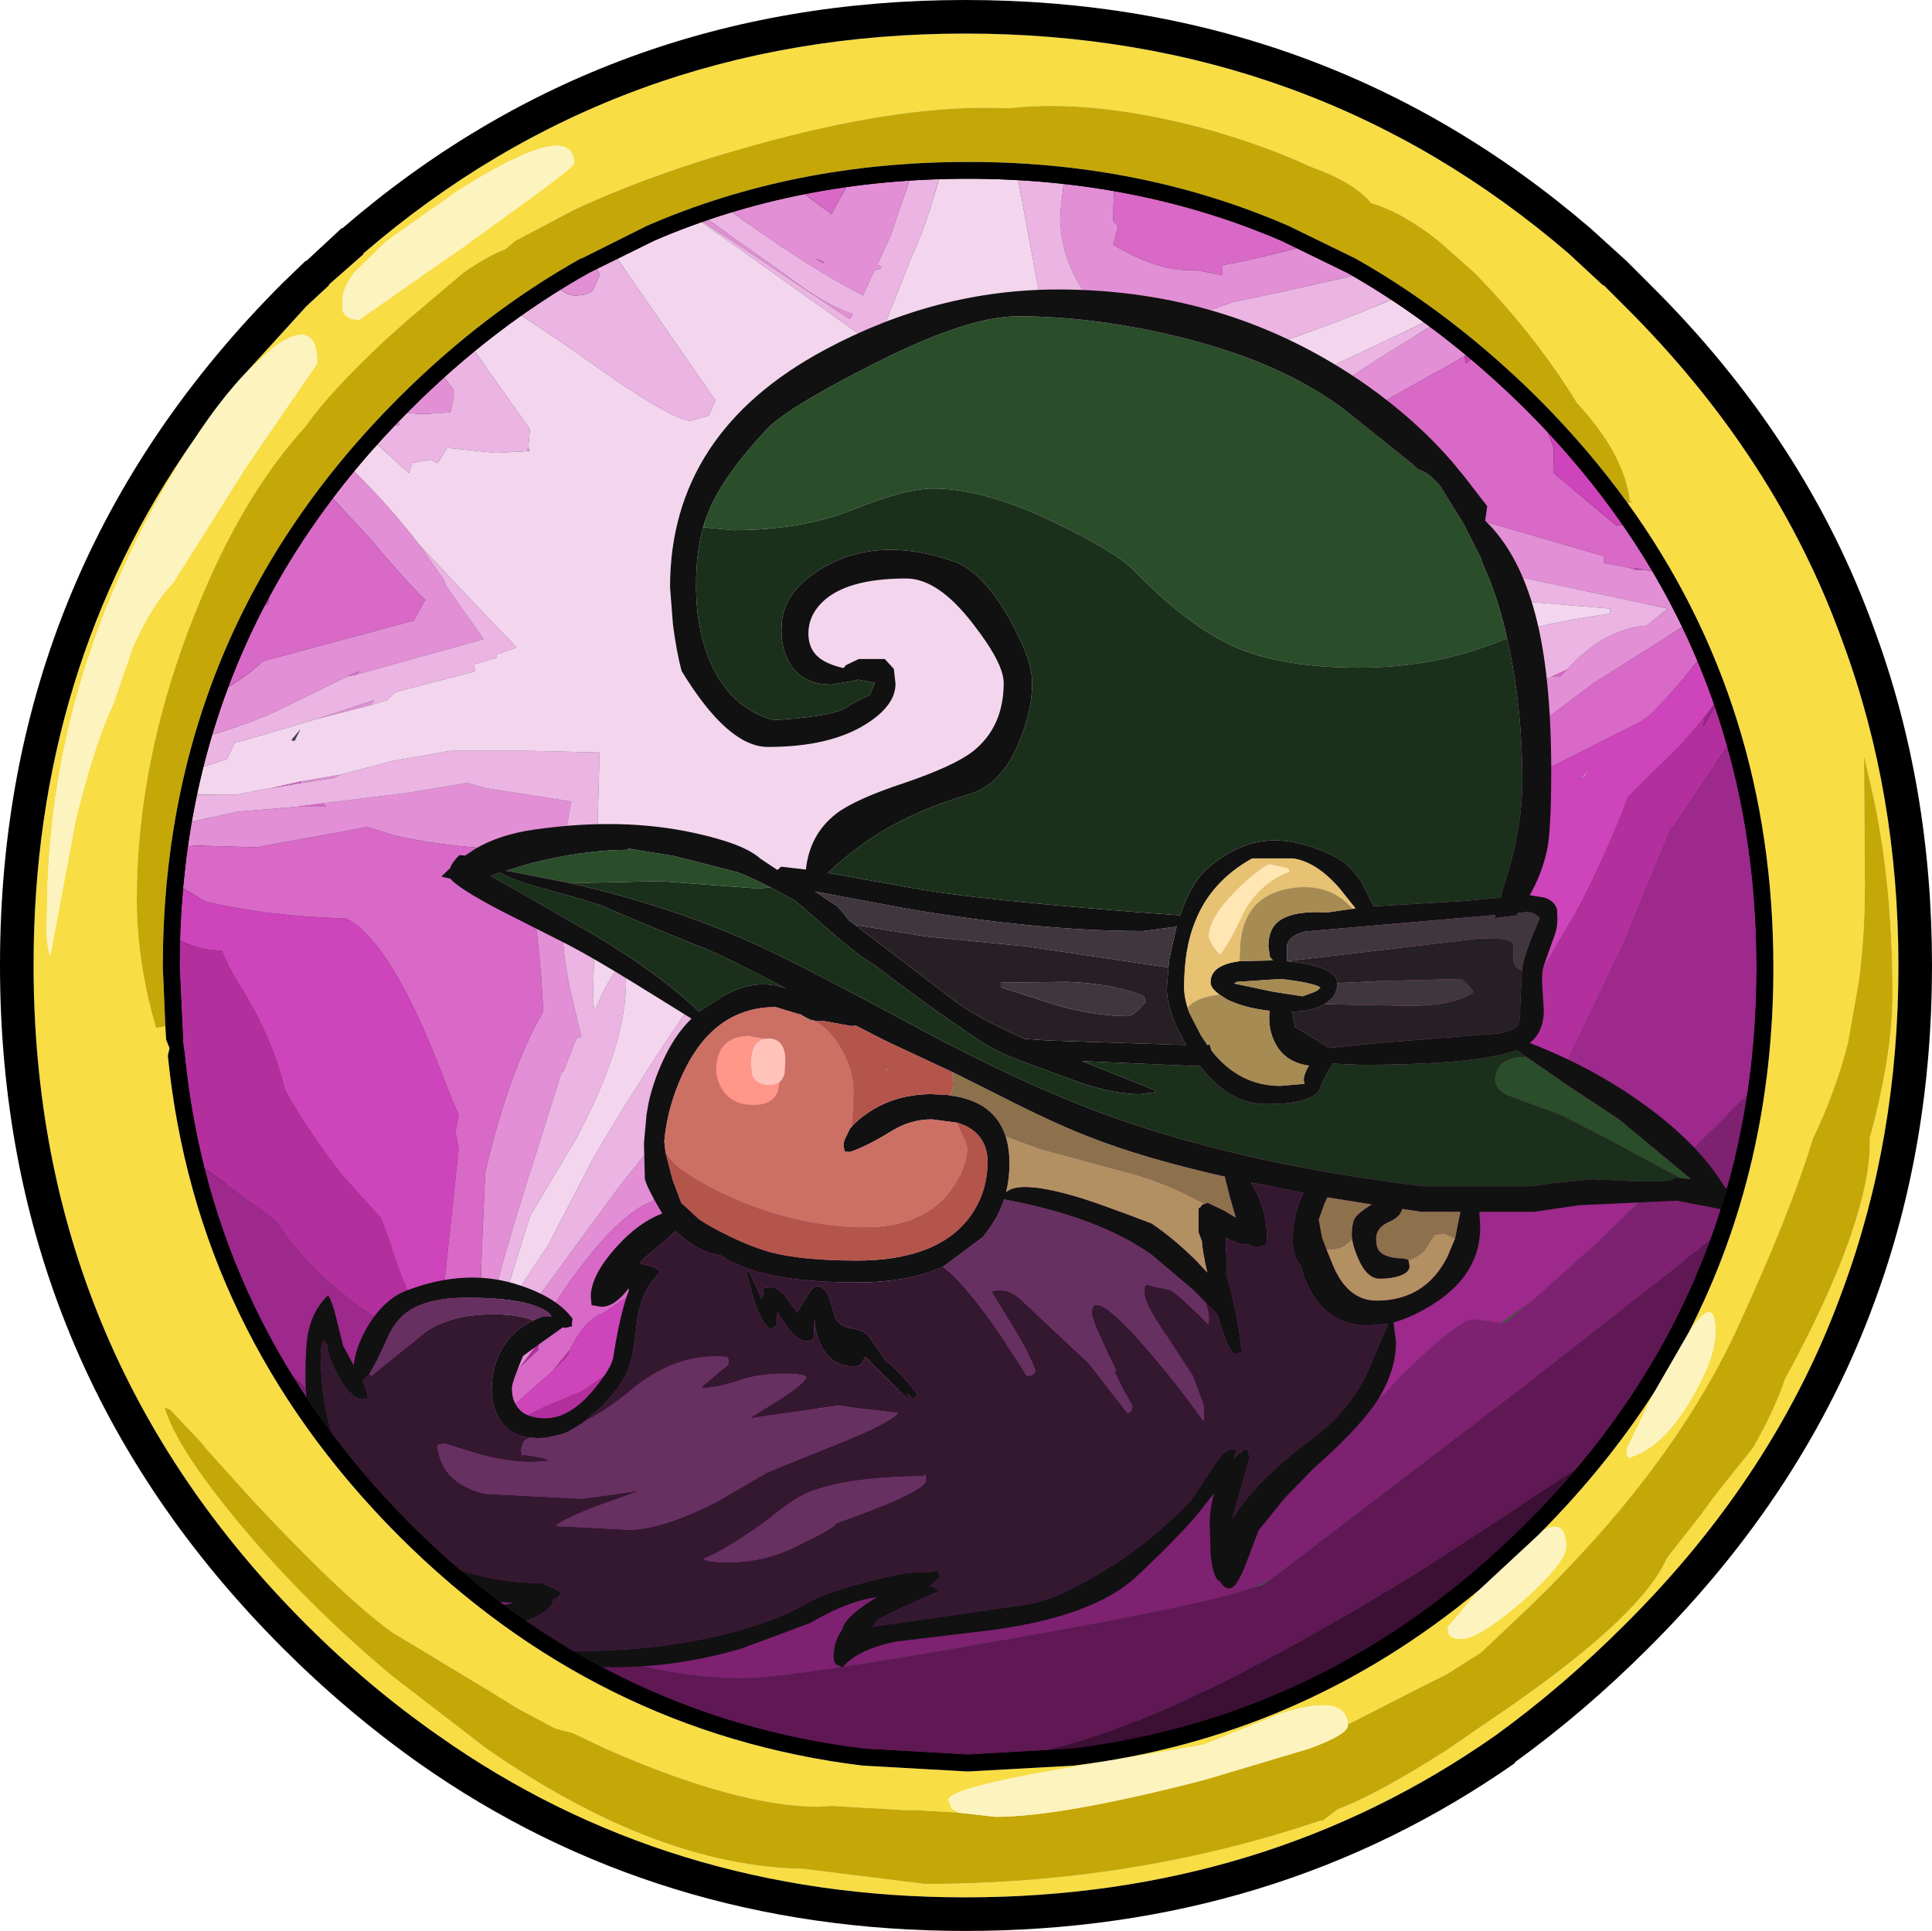 <?xml version="1.0" encoding="UTF-8" standalone="no"?>
<svg xmlns:ffdec="https://www.free-decompiler.com/flash" xmlns:xlink="http://www.w3.org/1999/xlink" ffdec:objectType="frame" height="115.05px" width="115.1px" xmlns="http://www.w3.org/2000/svg">
  <g transform="matrix(1.0, 0.0, 0.0, 1.0, 56.6, 58.55)">
    <use ffdec:characterId="280" height="115.05" transform="matrix(1.0, 0.0, 0.0, 1.0, -56.6, -58.55)" width="115.1" xlink:href="#shape0"/>
    <clipPath id="clipPath0" transform="matrix(1.0, 0.0, 0.0, 1.0, 0.0, 0.0)">
      <path d="M19.75 -44.2 L23.65 -42.3 Q29.3 -39.1 34.3 -34.15 48.05 -20.4 48.05 -0.9 48.05 18.5 34.3 32.25 22.75 43.75 7.2 45.65 L1.05 46.0 -5.1 45.65 Q-20.65 43.75 -32.15 32.25 -44.0 20.35 -45.6 4.25 L-45.7 3.5 -45.7 3.3 -45.9 -0.95 Q-45.9 -20.4 -32.15 -34.15 -27.2 -39.1 -21.5 -42.3 L-17.65 -44.2 Q-9.1 -47.9 1.05 -47.9 11.15 -47.9 19.75 -44.2 M-39.05 -14.4 L-38.7 -15.1 -39.25 -14.45 -39.05 -14.4" fill="#ff0000" fill-rule="evenodd" stroke="none"/>
    </clipPath>
    <g clip-path="url(#clipPath0)">
      <filter id="filter0">
        <feColorMatrix in="SourceGraphic" result="filterResult0" type="matrix" values="-0.525 1.543 -0.018 0.0 0.0 0.398 0.41 0.192 0.0 0.0 0.559 1.295 -0.854 0.0 0.0 0.0 0.0 0.0 1.0 0.0"/>
      </filter>
      <use ffdec:characterId="276" filter="url(#filter0)" height="48.0" transform="matrix(0.0, -2.017, 1.974, 0.0, -46.05, 47.3)" width="48.0" xlink:href="#sprite0"/>
      <use ffdec:characterId="283" height="166.85" transform="matrix(0.492, 0.0, 0.0, 0.492, -38.403, -41.302)" width="173.1" xlink:href="#sprite1"/>
    </g>
  </g>
  <defs>
    <g id="shape0" transform="matrix(1.0, 0.0, 0.0, 1.0, 56.6, 58.55)">
      <path d="M-41.9 -36.4 L-38.35 -40.3 -37.0 -41.55 -37.0 -41.6 -34.95 -43.4 -34.95 -43.45 Q-19.75 -56.55 0.9 -56.55 21.6 -56.55 36.85 -43.45 L38.9 -41.55 38.95 -41.55 40.2 -40.3 Q49.25 -31.3 53.2 -20.25 56.5 -11.3 56.5 -1.0 56.5 9.3 53.2 18.25 49.25 29.25 40.2 38.25 36.5 41.95 32.5 44.85 18.75 54.5 0.9 54.5 -16.85 54.5 -30.5 44.85 -34.65 41.95 -38.35 38.25 -54.6 22.0 -54.6 -1.05 -54.6 -18.7 -45.05 -32.35 L-45.75 -31.25 Q-53.8 -18.25 -53.8 -4.0 -53.9 -2.35 -53.6 -1.6 L-52.1 -9.65 Q-50.95 -14.3 -49.85 -16.6 L-48.7 -19.95 Q-47.55 -22.55 -46.3 -23.8 L-41.95 -30.7 -37.7 -36.9 Q-37.7 -39.7 -40.25 -37.9 L-41.9 -36.4 M40.35 -28.6 Q40.9 -28.6 40.5 -28.7 40.2 -31.45 37.35 -34.55 35.2 -38.05 32.2 -41.3 L31.25 -42.3 29.1 -44.2 Q26.95 -45.9 25.1 -46.45 L25.05 -46.5 Q24.05 -47.7 21.4 -48.65 19.05 -49.75 15.85 -50.7 8.8 -52.7 3.45 -52.1 -2.8 -52.4 -11.85 -49.85 -17.65 -48.25 -22.4 -46.05 L-25.9 -44.2 -26.5 -43.7 Q-27.55 -43.3 -29.0 -42.3 L-32.3 -39.5 -33.7 -38.25 Q-37.0 -35.15 -38.35 -33.2 -41.9 -29.3 -44.45 -23.3 -48.45 -13.95 -48.45 -4.95 -48.45 -1.2 -47.3 2.7 L-46.75 2.6 -46.7 3.4 -46.5 3.9 -46.6 4.35 Q-44.95 20.8 -32.85 32.95 -21.1 44.7 -5.2 46.65 L1.05 47.0 7.35 46.65 Q20.9 45.0 31.5 36.2 L29.65 38.4 29.7 38.8 Q29.85 39.1 30.45 39.1 31.5 39.1 34.1 36.85 36.7 34.55 36.7 33.6 36.7 31.9 35.3 32.65 39.15 28.75 41.95 24.4 L40.3 27.8 40.35 28.2 40.45 28.3 Q42.4 27.75 44.1 24.9 45.6 22.4 45.6 20.8 45.6 18.45 44.0 20.85 49.05 11.0 49.05 -0.9 49.05 -16.55 40.35 -28.6 M-28.75 -44.0 L-28.5 -44.2 Q-22.4 -48.55 -22.4 -48.8 -22.4 -51.55 -29.3 -47.2 L-33.55 -44.2 -35.5 -42.3 Q-36.2 -41.35 -36.2 -40.65 L-36.2 -40.1 Q-36.05 -39.5 -35.2 -39.5 L-31.2 -42.3 -28.75 -44.0 M0.5 49.45 L-2.05 49.3 -2.7 49.3 -7.05 49.05 -7.8 49.1 Q-12.65 49.1 -20.5 45.65 L-22.5 44.7 -23.5 44.45 -25.75 43.25 -27.45 42.2 -33.25 38.7 Q-36.1 36.65 -41.4 31.0 L-44.2 27.9 -44.7 27.3 -46.45 25.45 -46.8 25.3 Q-46.1 27.7 -42.4 32.15 -38.45 36.95 -33.25 41.3 L-27.6 45.65 Q-17.5 52.65 -8.75 52.8 L-1.5 53.7 Q10.9 53.7 22.0 49.95 L22.25 49.9 23.1 49.25 Q25.5 48.35 29.7 45.65 L33.7 42.9 Q41.25 37.6 42.7 34.3 L44.5 32.0 44.7 31.75 45.5 30.65 47.85 27.7 Q49.05 25.6 49.7 23.75 L49.7 23.7 Q53.0 17.65 54.15 13.5 54.8 11.25 54.8 9.55 L54.8 9.25 Q56.15 4.25 56.15 0.7 56.15 -6.45 54.75 -12.2 L54.45 -13.5 54.5 -5.85 Q54.5 -2.8 54.15 -0.15 L53.5 3.55 Q52.75 6.5 51.4 9.3 50.05 13.75 46.85 20.7 42.95 29.05 34.55 37.15 L31.65 39.9 29.6 41.2 28.0 42.0 23.7 44.2 Q23.6 42.3 19.7 43.55 L15.1 45.4 13.7 45.65 6.9 46.8 Q-0.1 48.0 -0.1 48.7 L0.1 49.2 0.5 49.45" fill="#f8dd45" fill-rule="evenodd" stroke="none"/>
      <path d="M-46.75 2.6 L-47.3 2.7 Q-48.45 -1.2 -48.45 -4.95 -48.45 -13.95 -44.45 -23.3 -41.9 -29.3 -38.35 -33.2 -37.0 -35.15 -33.7 -38.25 L-32.3 -39.5 -29.0 -42.3 Q-27.55 -43.3 -26.5 -43.7 L-25.9 -44.2 -22.4 -46.05 Q-17.65 -48.25 -11.85 -49.85 -2.8 -52.4 3.45 -52.1 8.8 -52.7 15.85 -50.7 19.05 -49.75 21.4 -48.65 24.05 -47.7 25.05 -46.5 L25.1 -46.45 Q26.95 -45.9 29.1 -44.2 L31.25 -42.3 32.2 -41.3 Q35.2 -38.05 37.35 -34.55 40.2 -31.45 40.5 -28.7 40.9 -28.6 40.35 -28.6 38.0 -31.85 35.0 -34.85 29.9 -39.9 24.15 -43.15 L20.15 -45.1 Q11.5 -48.85 1.4 -48.9 L1.05 -48.9 Q-9.3 -48.9 -18.05 -45.1 L-21.95 -43.15 -22.0 -43.15 Q-27.8 -39.9 -32.85 -34.85 -46.9 -20.8 -46.9 -0.95 L-46.75 2.6 M23.7 44.2 L28.0 42.0 29.6 41.2 31.65 39.9 34.55 37.15 Q42.95 29.05 46.85 20.7 50.05 13.75 51.4 9.3 52.75 6.5 53.5 3.55 L54.15 -0.15 Q54.5 -2.8 54.5 -5.85 L54.45 -13.5 54.75 -12.2 Q56.15 -6.45 56.15 0.7 56.15 4.25 54.8 9.25 L54.8 9.55 Q54.8 11.25 54.15 13.5 53.0 17.65 49.7 23.7 L49.7 23.75 Q49.05 25.6 47.85 27.7 L45.5 30.65 44.7 31.75 44.5 32.0 42.7 34.3 Q41.25 37.6 33.7 42.9 L29.7 45.65 Q25.5 48.35 23.1 49.25 L22.25 49.9 22.0 49.95 Q10.9 53.7 -1.5 53.7 L-8.75 52.8 Q-17.5 52.65 -27.6 45.65 L-33.25 41.3 Q-38.45 36.95 -42.4 32.15 -46.1 27.7 -46.8 25.3 L-46.45 25.45 -44.7 27.3 -44.2 27.9 -41.4 31.0 Q-36.1 36.65 -33.25 38.7 L-27.45 42.2 -25.75 43.25 -23.5 44.45 -22.5 44.7 -20.5 45.65 Q-12.65 49.1 -7.8 49.1 L-7.05 49.05 -2.7 49.3 -2.05 49.3 0.5 49.45 2.7 49.7 Q6.65 49.7 15.15 47.5 L21.35 45.65 Q23.7 44.8 23.7 44.25 L23.7 44.2" fill="#c5a807" fill-rule="evenodd" stroke="none"/>
      <path d="M-45.05 -32.35 Q-43.4 -34.85 -41.9 -36.4 L-40.25 -37.9 Q-37.7 -39.7 -37.7 -36.9 L-41.95 -30.7 -46.3 -23.8 Q-47.55 -22.55 -48.7 -19.95 L-49.85 -16.6 Q-50.95 -14.3 -52.1 -9.65 L-53.6 -1.6 Q-53.9 -2.35 -53.8 -4.0 -53.8 -18.25 -45.75 -31.25 L-45.05 -32.35 M44.0 20.85 Q45.6 18.45 45.6 20.8 45.6 22.4 44.1 24.9 42.4 27.75 40.45 28.3 L40.35 28.2 40.3 27.8 41.95 24.4 44.0 20.85 M35.3 32.65 Q36.7 31.9 36.7 33.6 36.7 34.55 34.1 36.85 31.5 39.1 30.45 39.1 29.85 39.1 29.7 38.8 L29.65 38.4 31.5 36.2 35.0 32.95 35.3 32.65 M-28.75 -44.0 L-31.2 -42.3 -35.2 -39.5 Q-36.05 -39.5 -36.2 -40.1 L-36.2 -40.65 Q-36.2 -41.35 -35.5 -42.3 L-33.55 -44.2 -29.3 -47.2 Q-22.4 -51.55 -22.4 -48.8 -22.4 -48.55 -28.5 -44.2 L-28.75 -44.0 M23.7 44.2 L23.7 44.25 Q23.7 44.8 21.35 45.65 L15.15 47.5 Q6.65 49.7 2.7 49.7 L0.5 49.45 0.1 49.2 -0.1 48.7 Q-0.1 48.0 6.9 46.8 L13.7 45.65 15.1 45.4 19.7 43.55 Q23.6 42.3 23.7 44.2" fill="#fdf3bf" fill-rule="evenodd" stroke="none"/>
      <path d="M-31.5 -33.4 L-31.45 -33.45 -31.05 -33.8 -31.4 -33.4 -31.5 -33.4 M-11.85 -45.2 L-11.35 -45.3 -11.6 -45.1 -11.85 -45.2 M4.95 -46.75 L8.05 -46.4 6.9 -46.5 6.3 -46.5 4.95 -46.75 M35.15 -31.85 L35.3 -31.7 35.15 -31.7 35.1 -31.7 35.05 -31.75 35.1 -31.85 35.15 -31.85 M39.2 -26.75 Q47.05 -15.45 47.05 -0.9 47.05 18.1 33.6 31.55 22.3 42.8 7.1 44.65 L1.05 45.0 -4.95 44.65 Q-20.2 42.8 -31.45 31.55 -43.0 19.95 -44.6 4.25 -43.35 2.3 -42.3 -0.85 L-40.3 -7.0 Q-39.3 -9.5 -36.95 -13.25 L-33.05 -19.35 Q-29.3 -25.7 -21.7 -31.7 -18.5 -34.2 -9.5 -37.75 L-5.85 -39.25 -3.7 -39.6 3.5 -40.3 Q16.2 -40.3 27.4 -34.15 33.0 -31.1 36.45 -28.0 L37.25 -28.2 39.2 -26.75 M-38.7 -15.1 L-39.05 -14.4 -39.25 -14.45 -38.7 -15.1" fill="#40414d" fill-rule="evenodd" stroke="none"/>
      <path d="M-44.6 4.25 L-44.6 4.15 -44.75 3.7 -44.7 3.2 -44.9 -0.3 -44.9 -0.95 Q-44.9 -19.95 -31.5 -33.4 L-31.4 -33.4 -31.05 -33.8 Q-26.4 -38.4 -21.0 -41.4 L-17.25 -43.3 -17.25 -43.25 -11.85 -45.2 -11.6 -45.1 -11.35 -45.3 Q-5.5 -46.9 1.05 -46.9 L4.95 -46.75 6.3 -46.5 6.9 -46.5 8.05 -46.4 Q14.0 -45.6 19.35 -43.25 L19.35 -43.3 23.2 -41.4 23.15 -41.4 Q28.7 -38.3 33.6 -33.45 L35.15 -31.85 35.1 -31.85 35.05 -31.75 35.1 -31.7 35.15 -31.7 35.3 -31.7 39.2 -26.75 37.25 -28.2 36.45 -28.0 Q33.0 -31.1 27.4 -34.15 16.2 -40.3 3.5 -40.3 L-3.7 -39.6 -5.85 -39.25 -9.5 -37.75 Q-18.5 -34.2 -21.7 -31.7 -29.3 -25.7 -33.05 -19.35 L-36.95 -13.25 Q-39.3 -9.5 -40.3 -7.0 L-42.3 -0.85 Q-43.35 2.3 -44.6 4.25 M-38.7 -15.1 L-39.25 -14.45 -39.05 -14.4 -38.7 -15.1" fill="#33343d" fill-rule="evenodd" stroke="none"/>
      <path d="M-41.9 -36.4 Q-43.4 -34.85 -45.05 -32.35 -54.6 -18.7 -54.6 -1.05 -54.6 22.0 -38.35 38.25 -34.65 41.95 -30.5 44.85 -16.85 54.5 0.9 54.5 18.75 54.5 32.5 44.85 36.5 41.95 40.2 38.25 49.25 29.25 53.2 18.25 56.5 9.3 56.5 -1.0 56.5 -11.3 53.2 -20.25 49.25 -31.3 40.2 -40.3 L38.95 -41.55 38.9 -41.55 36.85 -43.45 Q21.6 -56.55 0.9 -56.55 -19.75 -56.55 -34.95 -43.45 L-34.95 -43.4 -37.0 -41.6 -37.0 -41.55 -38.35 -40.3 -41.9 -36.4 M-31.5 -33.4 Q-44.9 -19.95 -44.9 -0.95 L-44.9 -0.3 -44.7 3.2 -44.75 3.7 -44.6 4.15 -44.6 4.25 Q-43.0 19.95 -31.45 31.55 -20.2 42.8 -4.95 44.65 L1.05 45.0 7.1 44.65 Q22.3 42.8 33.6 31.55 47.05 18.1 47.05 -0.9 47.05 -15.45 39.2 -26.75 L35.3 -31.7 35.15 -31.85 33.6 -33.45 Q28.7 -38.3 23.15 -41.4 L23.2 -41.4 19.35 -43.3 19.35 -43.25 Q14.0 -45.6 8.05 -46.4 L4.95 -46.75 1.05 -46.9 Q-5.5 -46.9 -11.35 -45.3 L-11.85 -45.2 -17.25 -43.25 -17.25 -43.3 -21.0 -41.4 Q-26.4 -38.4 -31.05 -33.8 L-31.45 -33.45 -31.5 -33.4 M40.35 -28.6 Q49.05 -16.55 49.05 -0.9 49.05 11.0 44.0 20.85 L41.95 24.4 Q39.15 28.75 35.3 32.65 L35.0 32.95 31.5 36.2 Q20.9 45.0 7.35 46.65 L1.05 47.0 -5.2 46.65 Q-21.1 44.7 -32.85 32.95 -44.95 20.8 -46.6 4.35 L-46.5 3.9 -46.7 3.4 -46.75 2.6 -46.9 -0.95 Q-46.9 -20.8 -32.85 -34.85 -27.8 -39.9 -22.0 -43.15 L-21.95 -43.15 -18.05 -45.1 Q-9.3 -48.9 1.05 -48.9 L1.4 -48.9 Q11.5 -48.85 20.15 -45.1 L24.15 -43.15 Q29.9 -39.9 35.0 -34.85 38.0 -31.85 40.35 -28.6 M-36.25 -44.95 L-36.2 -44.95 Q-20.45 -58.55 0.9 -58.55 22.3 -58.55 38.15 -44.95 L40.3 -43.0 41.6 -41.7 41.65 -41.65 Q51.0 -32.4 55.1 -20.95 58.5 -11.7 58.5 -1.0 58.5 9.7 55.1 18.95 50.95 30.35 41.6 39.65 37.8 43.45 33.65 46.45 L33.65 46.5 Q19.35 56.5 0.9 56.5 -17.45 56.5 -31.65 46.5 -35.95 43.45 -39.75 39.65 -56.6 22.8 -56.6 -1.05 -56.6 -24.85 -39.75 -41.7 L-38.4 -43.0 -38.35 -43.0 -36.25 -44.95" fill="#000000" fill-rule="evenodd" stroke="none"/>
    </g>
    <g id="sprite0" transform="matrix(1.0, 0.0, 0.0, 1.0, 0.0, 0.0)">
      <use ffdec:characterId="275" height="48.0" transform="matrix(1.0, 0.0, 0.0, 1.0, 0.0, 0.0)" width="48.0" xlink:href="#shape2"/>
    </g>
    <g id="shape2" transform="matrix(1.0, 0.0, 0.0, 1.0, 0.0, 0.0)">
      <path d="M26.9 36.7 L26.65 36.85 26.5 36.85 26.9 36.7" fill="#5c5c5c" fill-rule="evenodd" stroke="none"/>
      <path d="M47.5 9.4 L47.5 9.35 47.5 9.4 M45.8 6.3 L45.8 6.4 45.75 6.5 45.8 6.3 M0.0 34.15 L0.0 32.75 0.55 34.85 0.0 34.15 M18.6 0.0 L19.0 0.0 18.95 0.05 18.6 0.0 M18.3 0.35 L18.3 0.4 18.25 0.45 18.3 0.35 M0.5 21.15 L0.55 22.1 0.5 21.65 0.5 21.15" fill="#272727" fill-rule="evenodd" stroke="none"/>
      <path d="M40.75 8.35 L40.8 8.35 40.75 8.35 M45.0 10.5 L45.05 10.6 Q44.95 10.6 44.9 10.7 L45.0 10.5" fill="#3b3b3b" fill-rule="evenodd" stroke="none"/>
      <path d="M34.7 7.45 L34.75 7.5 34.7 7.45 M13.4 39.95 L14.05 40.9 13.4 40.1 13.4 39.95 M5.55 32.4 L5.85 33.05 5.65 32.75 5.55 32.4" fill="#4d4d4d" fill-rule="evenodd" stroke="none"/>
      <path d="M7.8 0.0 L7.9 0.0 8.15 0.0 7.4 0.7 7.8 0.0" fill="#161616" fill-rule="evenodd" stroke="none"/>
      <path d="M23.4 32.2 L23.9 32.35 23.4 32.25 23.4 32.2 M20.6 31.05 L19.9 31.0 19.65 30.9 20.6 31.05 M17.95 23.85 L17.9 23.85 17.95 23.85 M22.45 30.85 L22.4 30.45 22.5 30.55 22.45 30.85 M21.85 29.55 L20.1 29.55 21.8 29.4 21.85 29.55 M24.0 25.25 L24.15 25.3 24.05 25.3 24.0 25.25" fill="#646464" fill-rule="evenodd" stroke="none"/>
      <path d="M43.5 0.85 L43.65 1.15 43.6 1.4 Q43.9 1.1 44.15 1.05 L44.35 1.25 42.4 3.9 41.9 4.65 42.65 5.05 42.65 5.25 43.45 5.35 Q43.9 5.35 44.3 4.85 44.7 4.3 45.05 4.3 L47.25 4.55 47.9 7.75 47.5 9.2 47.5 9.35 47.5 9.4 Q47.55 9.95 47.95 10.25 L46.75 11.85 44.35 12.75 43.9 12.55 Q43.75 12.4 43.75 12.0 43.75 11.5 44.9 10.7 44.95 10.6 45.05 10.6 L45.0 10.5 44.9 10.0 Q44.9 9.85 45.85 8.45 L46.75 6.75 Q46.75 5.85 46.4 5.5 46.1 5.15 45.3 5.15 L45.2 5.15 40.95 8.35 40.8 8.35 40.75 8.35 40.3 8.25 40.25 7.5 Q40.25 6.95 40.4 6.3 L40.0 6.65 Q39.9 6.9 39.9 6.3 39.9 6.0 40.4 5.3 L40.2 5.05 41.05 4.05 41.2 4.15 41.65 3.55 41.9 3.3 42.3 2.5 43.5 0.85 M42.1 0.35 Q39.85 4.6 36.4 7.3 L35.35 8.05 35.2 8.1 33.6 9.25 33.5 8.9 32.55 5.4 32.6 5.45 32.65 5.5 32.5 5.15 31.45 2.95 Q30.8 1.45 30.55 0.0 L31.35 0.0 31.55 0.4 Q32.3 1.9 32.95 2.6 L34.15 7.15 34.7 7.45 34.75 7.5 Q35.2 7.0 36.6 5.8 L38.75 3.75 39.8 1.7 40.05 1.3 Q40.9 0.1 42.1 0.35 M31.65 5.85 L31.25 4.25 31.8 5.95 31.65 5.85 M29.4 3.75 L29.6 4.95 29.5 4.75 29.35 3.75 29.4 3.75 M18.1 20.55 L18.05 20.55 17.8 20.55 17.5 20.55 16.7 20.6 15.85 20.45 15.9 20.35 15.4 20.35 14.75 20.4 13.4 20.6 Q13.85 21.2 15.6 21.95 L16.15 22.2 17.0 22.5 16.85 22.3 17.9 22.4 18.65 23.35 Q19.75 24.5 20.5 24.5 L20.65 24.5 19.95 25.8 18.6 27.8 18.6 29.5 20.1 29.55 21.85 29.55 21.9 29.55 Q22.4 29.7 22.4 30.35 L22.4 30.45 22.45 30.85 22.6 31.75 22.75 33.5 Q24.3 33.75 25.45 34.35 L26.3 34.9 27.75 33.85 29.55 32.85 Q29.6 33.75 30.05 34.7 L30.5 35.45 30.0 35.35 31.1 38.0 32.5 41.5 32.5 41.6 32.5 41.75 32.7 41.95 Q33.9 43.05 34.0 44.35 L34.5 45.0 35.5 40.2 Q36.55 34.95 36.6 32.5 L36.6 32.25 36.65 32.25 36.7 32.2 37.15 32.0 37.15 31.4 38.2 32.25 Q40.0 33.05 42.3 36.95 L43.7 39.25 44.95 41.25 Q46.1 42.95 46.55 43.25 44.9 38.55 43.55 31.85 L42.75 29.55 43.15 28.85 43.2 28.1 43.9 27.35 Q44.9 26.65 46.15 26.65 L47.8 26.85 48.0 26.85 47.4 27.0 47.85 26.95 48.0 26.95 48.0 28.3 45.95 28.25 45.9 28.3 45.8 28.4 45.25 28.25 Q44.5 29.55 44.5 30.5 L44.5 30.65 44.5 30.75 44.35 31.55 44.65 31.55 Q44.85 32.9 45.9 36.45 L46.05 37.05 46.05 37.35 Q46.65 38.3 46.95 39.85 L47.65 43.1 47.55 43.2 47.65 43.35 47.3 44.35 46.75 44.35 Q45.75 44.35 43.55 41.3 L42.4 39.75 41.95 38.85 40.2 35.65 38.5 35.35 38.4 35.35 37.35 37.6 37.05 39.55 36.05 43.05 35.85 43.05 35.7 43.85 35.65 44.0 35.65 44.25 35.6 44.55 35.4 45.0 35.1 45.4 34.15 45.75 32.3 42.75 31.0 41.0 Q29.75 38.3 29.0 36.0 L28.5 36.05 27.6 36.0 26.9 36.7 26.5 36.85 25.05 36.85 25.0 36.75 23.6 36.5 22.45 35.2 Q21.2 33.8 21.1 33.05 L20.9 32.25 21.1 31.65 21.0 31.1 20.6 31.05 19.65 30.9 18.75 30.7 Q16.75 30.5 16.75 29.75 L19.05 24.65 Q19.05 24.15 17.95 23.85 L17.9 23.85 17.65 23.45 17.55 23.25 17.5 23.2 16.85 23.25 14.7 22.6 14.0 22.1 11.85 20.65 14.65 19.7 15.9 19.6 15.9 19.5 16.75 19.55 17.35 19.25 17.9 18.85 Q18.7 18.3 19.8 18.2 L19.95 18.25 20.6 18.35 21.5 18.15 21.5 18.05 21.8 18.0 21.75 18.0 21.5 17.85 21.5 17.8 21.0 17.45 17.0 14.35 Q16.65 13.4 14.95 12.1 13.6 11.05 12.8 10.9 L12.1 10.35 11.15 9.05 15.6 9.2 17.85 9.3 Q20.8 10.0 22.6 11.05 L22.65 11.05 Q27.4 10.8 27.4 9.85 27.45 8.15 27.8 6.55 L28.05 5.75 27.45 2.4 27.5 0.6 27.45 0.0 28.1 0.0 28.5 1.8 28.65 3.65 28.65 4.5 28.75 4.4 29.05 6.9 29.35 8.75 29.2 9.3 28.8 11.9 Q26.0 11.3 23.3 11.85 L21.85 12.2 21.8 12.05 20.8 11.65 20.8 11.6 18.45 10.85 Q14.65 9.6 13.25 9.35 L12.1 9.35 17.5 13.4 20.35 15.75 23.65 17.65 23.35 18.2 23.05 19.0 22.25 19.2 22.45 18.95 22.0 19.2 22.2 19.2 21.6 19.35 21.25 19.5 18.15 20.35 18.1 20.35 18.1 20.55 M22.05 23.9 L22.05 23.95 22.05 23.9 M46.7 14.7 L47.65 13.25 47.9 13.2 Q46.6 14.75 46.25 15.65 L44.3 18.45 Q43.45 19.6 43.2 20.4 L43.05 20.3 46.7 14.7 M48.0 13.1 L48.0 13.05 48.0 13.1 M48.0 14.3 L48.0 17.1 47.25 18.25 46.15 19.75 46.7 20.05 48.0 20.85 48.0 22.4 46.0 21.7 45.55 21.55 44.7 21.15 44.65 21.15 Q44.55 21.4 44.5 21.05 L43.75 20.7 Q44.75 18.75 46.4 16.5 L46.6 16.25 46.75 16.0 48.0 14.3 M47.65 16.25 L47.2 16.8 47.35 16.9 47.65 16.25 M44.75 19.5 L44.85 19.25 44.7 19.5 44.75 19.5 M39.15 10.55 L39.25 10.6 39.15 10.65 39.15 10.55 M30.8 32.8 L30.55 32.6 30.8 32.8 M29.4 29.9 L29.4 29.8 29.45 29.8 29.4 29.9 M27.85 29.15 L27.8 29.25 27.8 29.15 27.85 29.15" fill="#e28fd5" fill-rule="evenodd" stroke="none"/>
      <path d="M40.2 5.05 L40.4 5.3 Q39.9 6.0 39.9 6.3 39.9 6.9 40.0 6.65 L40.4 6.3 Q40.25 6.95 40.25 7.5 L40.3 8.25 40.75 8.35 40.8 8.35 40.95 8.35 45.2 5.15 45.3 5.15 Q46.1 5.15 46.4 5.5 46.75 5.85 46.75 6.75 L45.85 8.45 Q44.9 9.85 44.9 10.0 L45.0 10.5 44.9 10.7 Q43.75 11.5 43.75 12.0 43.75 12.4 43.9 12.55 L44.35 12.75 46.75 11.85 46.4 12.35 46.3 12.25 40.65 16.25 40.2 16.05 40.05 15.5 Q40.05 14.9 42.1 12.0 L45.75 6.5 45.8 6.4 45.8 6.3 39.8 10.65 39.25 10.6 39.15 10.55 39.1 9.6 39.25 8.15 38.85 7.9 38.8 7.85 38.9 7.65 38.8 7.1 38.5 7.0 39.3 6.1 40.2 5.05 M36.4 7.3 L35.35 8.3 33.35 10.25 33.15 9.65 33.05 9.65 32.85 8.95 32.65 9.0 32.05 6.65 32.0 6.55 31.8 6.35 31.65 5.85 31.8 5.95 31.25 4.25 30.6 2.0 30.55 1.75 30.35 1.65 30.05 1.5 29.6 0.0 30.55 0.0 Q30.8 1.45 31.45 2.95 L32.5 5.15 32.55 5.4 33.5 8.9 33.6 9.25 35.2 8.1 35.35 8.05 36.4 7.3 M28.8 0.0 L29.0 0.35 29.0 1.75 29.15 2.55 29.2 2.85 29.35 3.75 29.5 4.75 29.6 4.95 30.0 6.5 30.3 8.25 30.3 10.5 30.3 10.6 30.25 12.75 22.95 12.55 22.6 12.6 Q23.45 12.95 23.8 13.25 L23.9 13.45 23.5 13.55 Q21.6 13.55 18.85 12.05 L16.55 10.65 14.5 10.0 14.0 10.05 15.7 11.2 18.25 12.55 Q20.35 13.8 22.65 15.4 L22.95 15.5 23.05 15.65 23.65 16.05 23.65 16.25 Q23.9 16.45 23.65 16.5 L23.75 16.65 25.0 18.25 24.15 19.5 21.2 20.45 20.25 20.75 18.1 20.55 18.1 20.35 18.15 20.35 21.25 19.5 21.6 19.35 22.2 19.2 22.25 19.2 23.05 19.0 23.35 18.2 23.65 17.65 20.35 15.75 17.5 13.4 12.1 9.35 13.25 9.35 Q14.65 9.6 18.45 10.85 L20.8 11.6 20.8 11.65 21.8 12.05 21.85 12.2 23.3 11.85 Q26.0 11.3 28.8 11.9 L29.2 9.3 29.35 8.75 29.05 6.9 28.75 4.4 28.65 3.65 28.5 1.8 28.1 0.0 28.8 0.0 M17.9 22.4 L20.0 22.5 20.05 22.6 20.2 22.6 Q21.9 23.1 22.05 23.9 L22.05 23.95 22.05 24.05 Q22.05 24.9 21.1 26.05 20.1 27.25 20.0 28.0 L19.9 28.15 22.3 28.0 Q23.35 28.0 23.85 29.1 L24.1 30.25 Q24.1 30.85 23.4 31.9 L23.4 32.2 23.4 32.25 23.9 32.35 25.95 32.6 25.5 33.05 25.55 33.4 25.75 33.65 26.3 33.75 Q26.95 33.75 28.5 32.75 L29.55 32.05 Q30.6 31.25 31.5 31.15 31.55 31.85 32.3 32.7 32.85 33.3 33.35 33.3 L33.3 34.95 33.4 39.1 Q34.05 40.95 34.35 43.25 L34.5 43.25 34.9 38.35 34.8 37.25 35.0 37.15 35.1 35.2 35.4 34.15 36.6 29.75 Q37.4 29.8 39.15 31.05 L38.75 30.15 39.25 30.1 40.2 31.8 40.3 31.85 40.55 32.45 43.7 39.25 42.3 36.95 Q40.0 33.05 38.2 32.25 L37.15 31.4 37.15 32.0 36.7 32.2 36.65 32.25 36.6 32.25 36.6 32.5 Q36.55 34.95 35.5 40.2 L34.5 45.0 34.0 44.35 Q33.9 43.05 32.7 41.95 L32.5 41.5 31.1 38.0 30.0 35.35 30.5 35.45 30.05 34.7 Q29.6 33.75 29.55 32.85 L27.75 33.85 26.3 34.9 25.45 34.35 Q24.3 33.75 22.75 33.5 L22.6 31.75 22.45 30.85 22.5 30.55 22.4 30.45 22.4 30.35 Q22.4 29.7 21.9 29.55 L21.85 29.55 21.8 29.4 20.1 29.55 18.6 29.5 18.6 27.8 19.95 25.8 20.65 24.5 20.5 24.5 Q19.75 24.5 18.65 23.35 L17.9 22.4 M44.95 41.25 L45.3 41.55 45.35 41.05 44.75 39.4 44.6 38.8 Q42.45 34.45 40.75 27.75 40.75 27.5 41.35 27.5 L41.3 27.1 41.25 26.55 41.25 26.5 47.35 25.35 48.0 25.45 48.0 26.85 47.8 26.85 46.15 26.65 Q44.9 26.65 43.9 27.35 L43.2 28.1 43.15 28.85 42.75 29.55 43.55 31.85 Q44.9 38.55 46.55 43.25 46.1 42.95 44.95 41.25 M48.0 23.2 Q46.1 22.75 44.85 22.15 L42.25 21.1 46.15 15.5 46.7 14.7 43.05 20.3 43.2 20.4 Q43.45 19.6 44.3 18.45 L46.25 15.65 Q46.6 14.75 47.9 13.2 L47.65 13.25 48.0 12.75 48.0 13.05 48.0 13.1 48.0 14.3 46.75 16.0 46.6 16.25 46.4 16.5 Q44.75 18.75 43.75 20.7 L44.5 21.05 Q44.55 21.4 44.65 21.15 L44.7 21.15 45.55 21.55 46.0 21.7 48.0 22.4 48.0 23.2 M38.8 22.8 L38.55 22.5 38.8 22.4 38.95 22.45 38.8 22.8 M26.05 19.25 Q25.7 19.45 25.45 19.7 L25.9 19.15 26.05 19.25 M30.8 32.8 L30.55 32.6 30.8 32.8" fill="#ebb4e2" fill-rule="evenodd" stroke="none"/>
      <path d="M43.5 0.85 L42.3 2.5 41.05 4.05 40.2 5.05 39.3 6.1 38.5 7.0 38.8 7.1 38.9 7.65 38.8 7.85 38.85 7.9 39.25 8.15 39.1 9.6 39.15 10.55 39.15 10.65 39.25 10.6 39.8 10.65 45.8 6.3 45.75 6.5 42.1 12.0 Q40.05 14.9 40.05 15.5 L40.2 16.05 40.65 16.25 46.3 12.25 46.4 12.35 46.75 11.85 47.95 10.25 48.0 10.15 48.0 12.75 47.65 13.25 46.7 14.7 46.15 15.5 42.25 21.1 44.85 22.15 Q46.1 22.75 48.0 23.2 L48.0 25.45 47.35 25.35 41.25 26.5 41.25 26.55 41.3 27.1 41.35 27.5 Q40.75 27.5 40.75 27.75 42.45 34.45 44.6 38.8 L44.75 39.4 45.35 41.05 45.3 41.55 44.95 41.25 43.7 39.25 40.55 32.45 40.3 31.85 40.2 31.8 39.25 30.1 38.75 30.15 39.15 31.05 Q37.4 29.8 36.6 29.75 L35.4 34.15 35.1 35.2 35.0 37.15 34.8 37.25 34.9 38.35 34.5 43.25 34.35 43.25 Q34.05 40.95 33.4 39.1 L33.3 34.95 33.35 33.3 Q32.85 33.3 32.3 32.7 31.55 31.85 31.5 31.15 30.6 31.25 29.55 32.05 L28.5 32.75 Q26.95 33.75 26.3 33.75 L25.75 33.65 25.55 33.4 25.5 33.05 25.95 32.6 23.9 32.35 23.4 32.2 23.4 31.9 Q24.1 30.85 24.1 30.25 L23.85 29.1 Q23.35 28.0 22.3 28.0 L19.9 28.15 20.0 28.0 Q20.1 27.25 21.1 26.05 22.05 24.9 22.05 24.05 L22.05 23.95 22.05 23.9 Q21.9 23.1 20.2 22.6 L20.05 22.6 20.0 22.5 17.9 22.4 16.85 22.3 16.15 22.2 15.6 21.95 Q13.85 21.2 13.4 20.6 L14.75 20.4 15.4 20.35 15.8 20.45 15.85 20.45 16.7 20.6 17.5 20.55 17.8 20.55 18.05 20.55 18.1 20.55 20.25 20.75 21.2 20.45 24.15 19.5 25.0 18.25 23.75 16.65 23.65 16.5 Q23.9 16.45 23.65 16.25 L23.65 16.05 23.05 15.65 22.95 15.5 22.65 15.4 Q20.35 13.8 18.25 12.55 L15.7 11.2 14.0 10.05 14.5 10.0 16.55 10.65 18.85 12.05 Q21.6 13.55 23.5 13.55 L23.9 13.45 23.8 13.25 Q23.45 12.95 22.6 12.6 L22.95 12.55 30.25 12.75 30.3 10.6 30.3 10.5 30.3 8.25 30.0 6.5 29.6 4.95 29.4 3.75 29.2 2.85 29.15 2.55 29.0 1.75 29.0 0.35 28.8 0.0 29.6 0.0 30.05 1.5 30.35 1.65 30.55 1.75 30.6 2.0 31.25 4.25 31.65 5.85 31.8 6.35 32.0 6.55 32.05 6.65 32.65 9.0 32.85 8.95 33.05 9.65 33.15 9.65 33.35 10.25 35.35 8.3 36.4 7.3 Q39.85 4.6 42.1 0.35 L42.25 0.2 43.7 0.55 43.5 0.85 M26.05 19.25 L25.9 19.15 25.45 19.7 Q25.7 19.45 26.05 19.25 M38.8 22.8 L38.95 22.45 38.8 22.4 38.55 22.5 38.8 22.8 M27.85 29.15 L27.8 29.15 27.8 29.25 27.85 29.15 M29.4 29.9 L29.45 29.8 29.4 29.8 29.4 29.9 M24.0 25.25 L24.05 25.3 24.15 25.3 24.0 25.25" fill="#f3d6ee" fill-rule="evenodd" stroke="none"/>
      <path d="M47.5 9.35 L47.5 9.2 47.9 7.75 47.25 4.55 45.05 4.3 Q44.7 4.3 44.3 4.85 43.9 5.35 43.45 5.35 L42.65 5.25 42.65 5.05 41.9 4.65 42.4 3.9 44.35 1.25 44.15 1.05 Q43.9 1.1 43.6 1.4 L43.65 1.15 43.5 0.85 43.7 0.55 Q48.0 1.95 48.0 7.5 L48.0 10.15 47.95 10.25 Q47.55 9.95 47.5 9.4 L47.5 9.35 M42.3 2.5 L41.9 3.3 41.65 3.55 41.2 4.15 41.05 4.05 42.3 2.5 M29.2 2.85 L29.4 3.75 29.35 3.75 29.2 2.85 M15.85 20.45 L15.8 20.45 15.4 20.35 15.9 20.35 15.85 20.45 M16.15 22.2 L16.85 22.3 17.0 22.5 16.15 22.2 M32.6 0.0 L32.9 0.5 34.2 1.95 34.65 2.75 36.05 3.0 Q38.2 3.0 39.35 2.1 L39.8 1.7 38.75 3.75 36.6 5.8 Q35.2 7.0 34.75 7.5 L34.7 7.45 34.15 7.15 32.95 2.6 Q32.3 1.9 31.55 0.4 L31.35 0.0 32.6 0.0 M48.0 17.1 L48.0 20.85 46.7 20.05 46.15 19.75 47.25 18.25 48.0 17.1 M44.75 19.5 L44.7 19.5 44.85 19.25 44.75 19.5 M47.65 16.25 L47.35 16.9 47.2 16.8 47.65 16.25 M48.0 26.85 L48.0 26.95 47.85 26.95 47.4 27.0 48.0 26.85 M48.0 28.3 L48.0 32.0 47.55 33.1 47.3 34.05 46.75 34.8 47.3 37.0 47.6 38.05 48.0 39.8 48.0 40.5 Q48.0 42.05 47.65 43.35 L47.55 43.2 47.65 43.1 46.95 39.85 Q46.65 38.3 46.05 37.35 L46.05 37.05 46.05 36.95 46.1 36.95 45.9 36.35 45.9 36.45 Q44.85 32.9 44.65 31.55 L44.35 31.55 44.5 30.75 44.5 30.65 44.5 30.5 Q44.5 29.55 45.25 28.25 L45.8 28.4 45.9 28.3 45.95 28.25 48.0 28.3 M47.3 44.35 L46.75 45.35 44.6 43.65 43.5 42.95 43.25 42.8 42.9 42.4 41.05 40.9 Q40.75 40.9 40.0 41.25 L39.25 41.55 38.55 41.55 38.5 41.55 36.95 43.45 37.0 43.75 36.35 45.55 36.15 46.0 35.75 46.6 34.75 46.9 Q33.95 46.9 31.65 44.75 L31.35 44.45 31.15 44.15 29.35 40.5 29.15 40.3 Q28.1 39.35 26.5 39.25 24.75 39.15 23.7 38.5 L23.5 38.5 23.05 38.35 21.75 37.85 21.15 37.65 20.25 37.3 20.25 37.05 20.4 37.05 Q18.95 35.6 16.5 31.8 L16.55 31.55 15.5 30.75 16.05 26.55 15.7 26.2 15.8 24.7 15.25 23.9 12.55 22.65 12.25 22.5 12.0 22.5 Q11.0 21.4 11.0 20.5 11.0 20.25 11.75 19.7 L12.1 19.45 12.2 19.4 13.05 19.05 14.5 18.9 15.05 17.8 15.8 16.55 14.75 14.45 13.65 12.8 13.65 12.75 Q13.4 12.25 12.6 11.85 L12.0 11.35 10.0 9.05 Q10.4 8.75 10.95 8.5 L12.2 7.95 13.05 7.9 18.55 8.5 19.05 8.4 19.55 8.5 20.1 8.25 Q24.65 6.55 25.35 5.1 25.4 2.8 25.85 0.85 L26.35 0.0 27.45 0.0 27.5 0.6 27.45 2.4 28.05 5.75 27.8 6.55 Q27.45 8.15 27.4 9.85 27.4 10.8 22.65 11.05 L22.6 11.05 Q20.8 10.0 17.85 9.3 L15.6 9.2 11.15 9.05 12.1 10.35 12.6 10.9 12.8 10.9 Q13.6 11.05 14.95 12.1 16.65 13.4 17.0 14.35 L21.0 17.45 21.5 17.8 21.5 17.85 21.75 18.0 21.8 18.0 21.5 18.05 21.5 18.15 20.6 18.35 19.95 18.25 19.8 18.2 Q18.7 18.3 17.9 18.85 L17.35 19.25 16.75 19.55 15.9 19.5 15.9 19.6 14.65 19.7 11.85 20.65 14.0 22.1 14.7 22.6 16.85 23.25 17.5 23.2 17.55 23.25 17.65 23.45 17.9 23.85 17.95 23.85 Q19.05 24.15 19.05 24.65 L16.75 29.75 Q16.75 30.5 18.75 30.7 L19.65 30.9 19.9 31.0 20.6 31.05 21.0 31.1 21.1 31.65 20.9 32.25 21.1 33.05 Q21.2 33.8 22.45 35.2 L23.6 36.5 25.0 36.75 25.05 36.85 26.5 36.85 26.65 36.85 26.9 36.7 27.6 36.0 28.5 36.05 29.0 36.0 Q29.75 38.3 31.0 41.0 L32.3 42.75 34.15 45.75 35.1 45.4 35.4 45.0 35.6 44.55 35.65 44.25 35.7 44.0 35.65 44.0 35.7 43.85 35.85 43.05 36.05 43.05 37.05 39.55 37.35 37.6 38.4 35.35 38.5 35.35 40.2 35.65 41.95 38.85 41.75 38.9 42.4 39.75 43.55 41.3 Q45.75 44.35 46.75 44.35 L47.3 44.35 M40.75 41.65 L40.75 41.75 40.6 41.85 40.75 41.65 M32.7 41.95 L32.5 41.75 32.5 41.6 32.5 41.5 32.7 41.95 M32.5 5.15 L32.65 5.5 32.6 5.45 32.55 5.4 32.5 5.15 M28.65 3.65 L28.75 4.4 28.65 4.5 28.65 3.65 M22.25 19.2 L22.2 19.2 22.0 19.2 22.45 18.95 22.25 19.2 M29.8 42.65 L29.55 42.5 29.45 42.3 29.8 42.65" fill="#d869c7" fill-rule="evenodd" stroke="none"/>
      <path d="M42.25 0.2 L42.1 0.35 Q40.9 0.1 40.05 1.3 L39.8 1.7 39.35 2.1 Q38.2 3.0 36.05 3.0 L34.65 2.75 34.2 1.95 32.9 0.5 32.6 0.0 34.25 0.0 34.85 1.25 36.0 1.25 Q37.55 1.25 39.3 0.45 L39.5 0.0 40.1 0.0 42.25 0.2 M48.0 32.0 L48.0 39.4 47.65 38.0 47.6 38.05 47.3 37.0 46.75 34.8 47.3 34.05 47.55 33.1 48.0 32.0 M46.75 45.35 L46.1 46.1 45.5 45.8 45.5 45.75 44.75 45.25 44.25 45.05 44.1 44.95 43.3 44.45 41.45 43.25 Q38.2 45.15 37.35 46.0 L37.05 46.0 36.4 47.0 35.85 47.5 34.5 47.6 Q33.65 47.6 32.1 46.7 L31.35 46.15 30.55 45.45 28.95 43.8 Q27.05 43.05 25.5 42.2 L21.1 39.55 16.85 34.3 Q14.35 30.95 13.25 28.5 L13.3 28.5 13.25 27.0 Q13.0 26.3 13.05 25.6 L13.1 25.35 13.0 25.15 13.05 24.65 11.55 22.8 Q10.05 21.05 10.05 20.6 10.05 19.85 10.7 19.3 11.1 18.95 12.25 18.35 L12.35 18.4 12.85 15.7 13.05 15.0 12.6 14.25 12.75 14.25 11.4 12.25 11.15 11.65 10.9 11.05 Q10.35 9.85 9.7 9.3 L10.0 9.05 12.0 11.35 12.45 11.8 12.6 11.85 Q13.4 12.25 13.65 12.75 L13.65 12.8 14.75 14.45 15.8 16.55 15.05 17.8 14.5 18.9 13.05 19.05 12.2 19.4 12.2 19.35 12.1 19.45 11.75 19.7 Q11.0 20.25 11.0 20.5 11.0 21.4 12.0 22.5 L12.45 22.9 12.7 23.15 12.55 22.65 15.25 23.9 15.8 24.7 15.7 26.2 16.05 26.55 15.5 30.75 16.55 31.55 16.5 31.8 Q18.95 35.6 20.4 37.05 L20.25 37.05 20.25 37.3 21.15 37.65 21.75 37.85 23.05 38.35 23.5 38.5 23.7 38.5 Q24.75 39.15 26.5 39.25 28.1 39.35 29.15 40.3 L29.35 40.5 31.15 44.15 31.35 44.45 31.65 44.75 Q33.95 46.9 34.75 46.9 L35.75 46.6 36.3 46.0 36.15 46.0 36.35 45.55 37.0 43.75 36.95 43.45 38.5 41.55 38.55 41.55 39.25 41.55 40.0 41.25 Q40.75 40.9 41.05 40.9 L42.9 42.4 42.7 42.55 43.25 42.8 43.5 42.95 44.6 43.65 46.75 45.35 M24.75 0.0 L26.35 0.0 25.85 0.85 Q25.4 2.8 25.35 5.1 24.65 6.55 20.1 8.25 L19.55 8.5 19.05 8.4 18.55 8.5 13.05 7.9 12.2 7.95 13.65 7.1 14.0 7.15 Q14.45 6.85 15.85 6.4 L16.5 6.15 17.75 5.0 Q19.05 3.95 20.3 3.25 21.75 2.9 23.2 2.0 23.8 1.6 24.4 1.35 24.4 0.6 24.75 0.0 M45.9 36.45 L45.9 36.35 46.1 36.95 46.05 36.95 46.05 37.05 45.9 36.45 M41.95 38.85 L42.4 39.75 41.75 38.9 41.95 38.85 M35.65 44.0 L35.7 44.0 35.65 44.25 35.65 44.0 M40.75 41.65 L40.6 41.85 40.75 41.75 40.75 41.65 M10.45 7.25 L10.05 7.4 10.3 7.25 10.45 7.25 M15.5 7.35 L15.55 7.35 15.5 7.35 M29.8 42.65 L29.45 42.3 29.55 42.5 29.8 42.65" fill="#ce44ba" fill-rule="evenodd" stroke="none"/>
      <path d="M39.5 0.0 L39.3 0.45 Q37.55 1.25 36.0 1.25 L34.85 1.25 34.25 0.0 39.5 0.0 M48.0 39.4 L48.0 39.8 47.6 38.05 47.65 38.0 48.0 39.4 M36.75 48.0 L33.6 48.0 Q32.05 47.65 30.45 46.8 L28.05 45.15 28.05 45.1 24.6 43.65 19.5 41.15 19.5 41.3 19.4 41.45 19.4 41.5 17.3 38.95 Q14.55 36.15 14.25 35.25 L12.45 30.85 Q11.3 28.45 10.65 27.9 L10.5 27.0 10.7 25.65 10.35 24.4 9.8 22.5 9.5 21.95 8.9 20.45 Q8.9 19.8 9.45 19.05 L9.6 17.65 9.65 14.65 10.15 13.3 Q9.45 12.15 9.05 10.7 L8.95 10.55 8.9 10.8 8.65 10.8 Q8.5 10.6 8.5 10.05 8.5 9.55 8.65 9.15 L8.5 8.75 8.75 8.8 8.75 8.75 Q8.8 7.6 9.1 7.3 9.95 6.5 13.3 6.4 14.7 4.1 16.4 3.0 L18.25 0.45 18.3 0.4 18.3 0.35 18.3 0.0 18.6 0.0 18.95 0.05 19.0 0.0 24.75 0.0 Q24.4 0.6 24.4 1.35 23.8 1.6 23.2 2.0 21.75 2.9 20.3 3.25 19.05 3.95 17.75 5.0 L16.5 6.15 15.85 6.4 Q14.45 6.85 14.0 7.15 L13.65 7.1 12.2 7.95 10.95 8.5 Q10.4 8.75 10.0 9.05 L9.7 9.3 Q10.35 9.85 10.9 11.05 L11.15 11.65 11.4 12.25 12.75 14.25 12.6 14.25 13.05 15.0 12.85 15.7 12.35 18.4 12.25 18.35 Q11.1 18.95 10.7 19.3 10.05 19.85 10.05 20.6 10.05 21.05 11.55 22.8 L13.05 24.65 13.0 25.15 13.1 25.35 13.05 25.6 Q13.0 26.3 13.25 27.0 L13.3 28.5 13.25 28.5 Q14.35 30.95 16.85 34.3 L21.1 39.55 25.5 42.2 Q27.05 43.05 28.95 43.8 L30.55 45.45 31.35 46.15 31.0 46.05 31.25 46.2 32.1 46.7 Q33.65 47.6 34.5 47.6 L35.85 47.5 Q40.1 46.95 42.5 44.85 L41.7 45.25 Q38.3 47.0 36.8 47.0 L36.4 47.0 37.05 46.0 37.35 46.0 Q38.2 45.15 41.45 43.25 L43.3 44.45 42.7 44.75 44.25 45.05 44.75 45.25 45.5 45.75 45.5 45.8 45.5 45.9 Q45.6 46.1 45.0 46.1 L44.4 45.8 Q44.1 45.5 43.75 45.5 42.4 45.5 39.4 46.9 L36.75 48.0 M12.8 10.9 L12.6 10.9 12.1 10.35 12.8 10.9 M43.25 42.8 L42.7 42.55 42.9 42.4 43.25 42.8 M36.15 46.0 L36.3 46.0 35.75 46.6 36.15 46.0 M12.55 22.65 L12.7 23.15 12.45 22.9 12.0 22.5 12.25 22.5 12.55 22.65 M12.1 19.45 L12.2 19.35 12.2 19.4 12.1 19.45 M12.6 11.85 L12.45 11.8 12.0 11.35 12.6 11.85 M10.45 7.25 L10.3 7.25 10.05 7.4 10.45 7.25 M15.5 7.35 L15.55 7.35 15.5 7.35" fill="#b32f9e" fill-rule="evenodd" stroke="none"/>
      <path d="M46.1 46.1 Q44.1 48.0 40.1 48.0 L36.75 48.0 39.4 46.9 Q42.4 45.5 43.75 45.5 44.1 45.5 44.4 45.8 L45.0 46.1 Q45.6 46.1 45.5 45.9 L45.5 45.8 46.1 46.1 M33.6 48.0 L20.7 48.0 15.8 42.9 14.05 40.9 13.4 39.95 13.5 39.1 Q13.5 38.7 11.8 36.9 L11.25 36.4 9.45 32.7 Q7.0 28.0 6.8 27.0 L6.15 21.0 5.75 16.05 Q5.75 10.5 10.45 5.0 L15.0 0.0 18.3 0.0 18.3 0.35 18.25 0.45 16.4 3.0 Q14.7 4.1 13.3 6.4 9.95 6.5 9.1 7.3 8.8 7.6 8.75 8.75 L8.75 8.8 8.5 8.75 8.65 9.15 Q8.5 9.55 8.5 10.05 8.5 10.6 8.65 10.8 L8.9 10.8 8.95 10.55 9.05 10.7 Q9.45 12.15 10.15 13.3 L9.65 14.65 9.6 17.65 9.45 19.05 Q8.9 19.8 8.9 20.45 L9.5 21.95 9.8 22.5 10.35 24.4 10.7 25.65 10.5 27.0 10.65 27.9 Q11.3 28.45 12.45 30.85 L14.25 35.25 Q14.55 36.15 17.3 38.95 L19.4 41.5 19.4 41.45 19.5 41.3 19.5 41.15 24.6 43.65 28.05 45.1 28.05 45.15 30.45 46.8 Q32.05 47.65 33.6 48.0 M31.35 46.15 L32.1 46.7 31.25 46.2 31.0 46.05 31.35 46.15 M35.85 47.5 L36.4 47.0 36.8 47.0 Q38.3 47.0 41.7 45.25 L42.5 44.85 Q40.1 46.95 35.85 47.5 M43.3 44.45 L44.1 44.95 44.25 45.05 42.7 44.75 43.3 44.45" fill="#9c298b" fill-rule="evenodd" stroke="none"/>
      <path d="M20.7 48.0 L16.95 48.0 17.0 47.8 11.45 40.55 5.85 33.05 5.55 32.4 Q5.05 30.9 4.05 25.05 2.9 18.45 2.9 17.05 2.9 12.05 7.3 5.3 9.1 2.4 11.0 0.0 L15.0 0.0 10.45 5.0 Q5.75 10.5 5.75 16.05 L6.15 21.0 6.8 27.0 Q7.0 28.0 9.45 32.7 L11.25 36.4 11.8 36.9 Q13.5 38.7 13.5 39.1 L13.4 39.95 13.4 40.1 14.05 40.9 15.8 42.9 20.7 48.0" fill="#7e2171" fill-rule="evenodd" stroke="none"/>
      <path d="M16.95 48.0 L12.75 48.0 6.15 37.65 Q0.55 28.4 0.55 24.5 L0.6 23.05 0.55 22.1 0.5 21.15 0.4 16.75 Q0.45 13.35 1.65 10.8 2.5 9.05 5.65 3.75 L7.4 0.7 8.15 0.0 11.0 0.0 Q9.1 2.4 7.3 5.3 2.9 12.05 2.9 17.05 2.9 18.45 4.05 25.05 5.05 30.9 5.55 32.4 L5.65 32.75 5.85 33.05 11.45 40.55 17.0 47.8 16.95 48.0" fill="#5f1854" fill-rule="evenodd" stroke="none"/>
      <path d="M12.75 48.0 L8.75 48.0 3.25 38.8 0.55 34.85 0.0 32.75 0.0 11.35 Q0.45 11.35 0.15 11.25 0.75 9.05 3.5 3.95 L5.55 0.2 7.8 0.0 7.4 0.7 5.65 3.75 Q2.5 9.05 1.65 10.8 0.45 13.35 0.4 16.75 L0.5 21.15 0.5 21.65 0.55 22.1 0.6 23.05 0.55 24.5 Q0.55 28.4 6.15 37.65 L12.75 48.0" fill="#3c0f35" fill-rule="evenodd" stroke="none"/>
      <path d="M8.75 48.0 L7.9 48.0 Q0.0 48.0 0.0 40.5 L0.0 34.15 0.55 34.85 3.25 38.8 8.75 48.0 M0.0 11.35 L0.0 7.5 Q0.0 1.25 5.55 0.2 L3.5 3.95 Q0.75 9.05 0.15 11.25 0.45 11.35 0.0 11.35" fill="#240920" fill-rule="evenodd" stroke="none"/>
    </g>
    <g id="sprite1" transform="matrix(1.0, 0.0, 0.0, 1.0, 104.9, 148.4)">
      <use ffdec:characterId="282" height="166.85" transform="matrix(1.0, 0.0, 0.0, 1.0, -104.9, -148.4)" width="173.1" xlink:href="#shape3"/>
    </g>
    <g id="shape3" transform="matrix(1.0, 0.0, 0.0, 1.0, 104.9, 148.4)">
      <path d="M40.6 -106.15 L40.5 -106.6 Q39.35 -111.55 37.65 -115.2 L37.45 -115.85 35.3 -120.1 32.55 -124.55 Q31.05 -126.35 29.85 -126.6 L29.1 -127.3 20.85 -133.9 Q12.8 -139.9 -0.15 -142.9 -9.85 -145.15 -18.65 -145.15 -24.95 -145.15 -36.75 -139.05 -46.95 -133.85 -49.2 -131.3 -54.3 -125.8 -56.0 -121.7 L-56.1 -121.45 -56.45 -120.55 Q-57.6 -117.25 -57.6 -112.5 -57.6 -107.4 -55.95 -103.45 -53.55 -97.75 -48.25 -96.25 -42.1 -96.6 -39.8 -97.55 -38.0 -98.7 -36.6 -99.25 L-35.95 -100.75 -38.0 -101.15 -38.55 -101.0 -41.15 -100.55 Q-45.2 -100.55 -46.6 -103.8 -47.35 -105.5 -47.25 -107.4 -47.25 -112.05 -41.6 -115.05 -35.05 -118.55 -26.05 -115.35 -22.75 -113.95 -19.65 -108.5 -16.9 -103.6 -16.9 -100.75 -16.9 -97.35 -18.5 -93.55 -20.6 -88.45 -24.45 -87.3 -31.05 -85.35 -35.85 -82.3 -38.65 -80.5 -41.65 -77.75 L-32.4 -76.1 Q-24.15 -74.45 1.0 -72.6 2.35 -76.55 4.35 -78.3 7.85 -81.35 11.65 -81.65 15.1 -81.9 19.25 -79.95 21.5 -78.95 23.0 -76.6 L24.45 -73.7 35.4 -74.35 39.8 -74.75 40.7 -77.75 Q42.45 -83.55 42.45 -88.85 42.45 -98.0 40.6 -106.15 M35.5 -125.65 L38.2 -122.15 37.95 -120.4 Q42.05 -116.5 44.05 -108.95 45.95 -101.7 45.95 -90.1 45.95 -82.85 45.45 -80.55 44.85 -77.7 43.35 -75.05 L45.15 -74.75 Q46.35 -74.35 46.65 -73.35 L46.7 -72.15 Q46.7 -70.9 46.1 -69.5 L45.0 -66.35 Q44.75 -65.35 44.9 -63.55 L45.05 -61.1 Q45.05 -58.5 43.35 -57.15 50.95 -54.2 57.05 -49.8 63.75 -45.0 67.0 -39.65 68.2 -39.0 68.2 -38.05 L68.1 -37.25 67.95 -37.25 67.75 -37.1 66.85 -36.95 64.05 -37.5 61.2 -38.05 49.3 -37.5 43.85 -36.7 37.25 -36.7 37.35 -34.85 Q37.35 -29.3 32.0 -25.75 29.35 -24.0 26.85 -23.3 L27.15 -21.0 Q27.15 -17.1 24.55 -13.35 22.4 -10.25 17.1 -5.55 L13.6 -1.95 10.5 1.9 9.05 5.75 Q7.85 8.9 7.0 8.9 6.3 8.9 5.9 8.1 5.0 7.8 4.7 4.75 L4.6 1.2 Q4.6 -0.85 5.15 -2.65 L3.3 -0.3 Q0.85 2.65 -4.2 7.4 -9.85 12.7 -23.9 14.2 L-33.45 15.35 Q-38.05 16.3 -39.85 18.45 L-40.65 18.1 -40.8 17.9 -40.85 17.9 -40.95 17.2 -40.95 17.0 Q-40.9 15.3 -39.85 13.8 -39.65 12.4 -35.7 9.95 L-36.8 10.15 Q-39.85 10.8 -43.8 13.1 L-52.0 16.15 Q-59.65 18.45 -67.7 18.45 -75.85 18.45 -80.45 17.2 -85.65 15.8 -90.2 11.9 L-90.2 11.25 -87.45 11.3 -85.1 11.5 -83.5 11.35 -82.9 11.35 -81.35 11.0 -79.9 10.7 -79.85 10.65 Q-87.0 10.25 -93.45 5.6 -98.1 2.25 -100.5 -1.5 -102.65 -5.05 -103.8 -9.1 -104.9 -13.05 -104.9 -16.8 -104.9 -20.5 -104.55 -22.2 -103.95 -24.9 -102.15 -26.6 -101.6 -25.7 -101.1 -23.55 L-100.35 -20.5 -99.05 -18.1 Q-98.85 -20.3 -97.35 -22.85 -95.4 -26.1 -92.7 -27.15 -85.3 -30.0 -78.8 -27.75 -74.35 -26.25 -72.55 -23.75 L-72.65 -23.1 -72.6 -22.85 -73.4 -22.65 -73.75 -22.7 -76.0 -21.1 -78.55 -19.25 Q-79.9 -16.05 -79.9 -15.35 -79.9 -14.15 -79.45 -13.4 -78.55 -11.7 -75.85 -11.7 -72.9 -11.7 -70.05 -15.1 -67.75 -17.85 -67.6 -19.25 -66.8 -24.4 -65.75 -27.15 L-65.75 -27.45 Q-67.45 -25.2 -69.05 -25.2 L-70.25 -25.4 -70.35 -26.4 Q-70.35 -29.05 -67.1 -32.6 -64.55 -35.4 -61.7 -36.5 -63.6 -39.7 -63.8 -40.7 L-63.9 -44.5 -63.9 -45.0 -63.9 -45.15 -63.6 -48.45 -63.35 -49.9 Q-62.7 -52.85 -61.25 -55.75 -59.95 -58.35 -58.15 -60.1 L-64.85 -64.25 Q-69.95 -67.4 -73.1 -69.05 L-81.2 -73.15 Q-86.45 -75.9 -87.35 -77.05 L-88.45 -77.3 -87.4 -78.3 Q-87.1 -79.1 -86.25 -79.9 L-85.55 -79.85 -84.35 -80.65 Q-81.4 -82.4 -77.15 -83.0 -66.6 -84.5 -57.9 -82.6 -51.85 -81.3 -49.85 -79.5 L-47.75 -78.1 -47.3 -78.5 -44.3 -78.15 Q-43.85 -82.4 -40.65 -84.9 -38.4 -86.65 -32.35 -88.65 -26.35 -90.7 -24.1 -92.45 -20.35 -95.4 -20.35 -100.75 -20.35 -103.15 -24.1 -107.95 -28.3 -113.4 -32.15 -113.4 -39.55 -113.4 -42.45 -110.4 -44.0 -108.8 -44.0 -106.75 -44.0 -104.85 -42.7 -103.8 -41.7 -103.0 -39.75 -102.55 L-39.45 -102.9 -37.9 -103.65 -34.75 -103.65 -33.65 -102.45 -33.45 -100.65 Q-33.45 -98.0 -37.05 -95.75 -41.45 -93.0 -48.9 -93.0 -53.75 -93.0 -59.35 -102.2 -59.95 -104.4 -60.4 -107.85 L-60.75 -112.35 Q-60.75 -131.05 -42.0 -141.1 -28.4 -148.4 -13.8 -148.4 7.2 -148.4 23.75 -136.7 29.6 -132.55 33.9 -127.6 L35.5 -125.65 M42.4 -65.95 L42.45 -66.4 Q42.85 -68.4 44.55 -72.25 44.0 -73.0 42.95 -73.0 L41.95 -72.9 41.75 -72.6 39.4 -72.3 39.05 -72.15 39.2 -72.65 16.2 -70.65 Q14.25 -70.2 13.95 -69.0 L13.95 -67.05 Q19.95 -66.45 20.05 -64.4 L20.05 -64.35 Q20.05 -62.8 18.5 -61.85 16.95 -60.95 14.6 -60.95 L14.9 -59.1 17.55 -57.5 19.0 -56.55 25.1 -57.15 38.15 -58.2 Q41.3 -58.3 42.0 -59.45 42.2 -59.8 42.2 -61.75 L42.4 -65.95 M61.6 -40.8 L62.9 -40.65 54.15 -47.9 47.2 -52.5 46.95 -52.7 42.95 -55.45 41.8 -56.3 Q37.05 -54.5 22.75 -54.5 L19.5 -54.65 Q18.3 -52.75 18.0 -51.75 17.35 -49.75 11.4 -49.75 6.9 -49.75 3.35 -54.45 L3.05 -54.35 -10.85 -54.95 -2.0 -51.4 -1.9 -51.2 -3.9 -50.95 Q-6.85 -50.95 -11.0 -52.3 L-18.7 -55.15 Q-21.1 -56.05 -23.6 -57.65 L-28.1 -60.75 Q-32.1 -63.6 -35.95 -66.55 -37.65 -67.5 -40.55 -70.0 L-45.55 -74.35 -48.6 -76.0 -48.7 -76.05 Q-51.25 -77.35 -52.65 -77.85 L-60.3 -79.8 -65.9 -80.7 Q-65.7 -80.55 -65.35 -80.55 -71.6 -80.55 -78.2 -78.75 L-80.7 -78.0 -80.25 -77.95 -73.05 -76.55 -72.85 -76.5 Q-62.1 -74.1 -52.55 -70.05 -46.7 -67.6 -30.7 -58.95 -17.15 -51.65 -6.25 -47.85 9.8 -42.3 30.45 -39.8 L43.5 -39.8 46.35 -40.2 50.95 -40.65 56.25 -40.4 Q60.55 -40.25 60.95 -40.85 L61.6 -40.8 M21.9 -73.4 L22.25 -73.45 20.3 -75.9 Q17.5 -79.1 14.65 -79.5 L9.75 -79.5 Q4.7 -76.7 2.8 -71.75 1.5 -68.55 1.5 -63.9 1.5 -62.4 2.2 -60.65 L3.55 -58.05 4.15 -57.15 4.3 -56.9 4.6 -56.95 4.8 -56.25 Q8.15 -51.95 13.15 -51.95 L16.1 -52.2 Q15.75 -52.85 16.5 -54.2 L16.65 -54.4 Q13.8 -54.8 12.6 -57.0 11.8 -58.45 11.8 -60.15 L11.85 -61.05 Q8.75 -61.4 6.75 -62.4 L6.35 -62.65 Q4.7 -63.6 4.7 -64.5 4.7 -66.6 8.2 -67.05 L12.25 -67.15 11.9 -67.55 11.7 -68.85 Q11.7 -71.05 13.1 -72.0 14.85 -73.2 18.8 -72.95 L21.9 -73.4 M16.8 -63.15 Q17.55 -63.4 17.75 -63.6 L18.0 -63.9 Q16.85 -64.5 13.2 -64.9 L7.85 -64.55 7.55 -64.35 12.3 -63.35 15.85 -62.8 16.8 -63.15 M0.6 -71.15 L0.6 -71.3 0.3 -71.2 -3.45 -70.7 Q-16.1 -70.7 -32.0 -73.4 L-43.2 -75.5 -40.5 -73.7 -39.85 -73.0 -39.15 -72.05 -38.35 -71.45 -37.75 -71.0 -27.0 -62.8 Q-24.2 -60.45 -17.8 -57.65 L-14.95 -57.45 1.75 -56.9 Q-0.6 -60.9 -0.6 -63.8 L-0.35 -66.8 -0.3 -67.3 0.55 -71.1 0.6 -71.15 M34.3 -33.45 L34.95 -36.7 30.25 -36.7 27.9 -37.05 Q27.7 -36.1 26.35 -35.5 24.75 -34.8 24.75 -33.45 24.75 -32.4 25.15 -31.95 25.85 -31.1 28.05 -31.05 L28.65 -30.9 28.8 -30.15 Q28.8 -29.35 27.6 -28.95 26.6 -28.6 25.2 -28.6 23.6 -28.6 22.55 -31.1 21.95 -32.5 21.85 -33.35 L21.8 -33.7 21.8 -33.8 Q21.8 -35.45 22.25 -36.05 22.7 -36.65 24.2 -37.6 L18.85 -38.45 18.5 -37.7 17.8 -35.75 18.1 -34.15 18.25 -33.45 18.75 -32.15 19.45 -30.4 Q21.25 -25.95 24.8 -25.95 30.65 -25.95 33.35 -31.2 L34.3 -33.45 M-97.15 -17.1 L-97.95 -16.25 -97.35 -14.55 -97.45 -14.25 -97.3 -14.1 -97.95 -14.0 Q-99.3 -14.0 -100.85 -16.7 -102.25 -19.15 -102.25 -20.5 L-102.6 -21.15 Q-103.05 -20.6 -103.05 -19.6 -103.05 -5.9 -94.4 1.75 -87.0 8.25 -76.5 8.25 -76.3 8.25 -75.3 8.7 -74.2 9.2 -73.95 9.45 L-74.5 10.15 -74.85 10.15 Q-75.0 11.55 -77.7 12.65 -80.2 13.65 -82.4 13.65 L-83.65 13.65 -84.5 13.75 -80.5 15.4 Q-77.75 16.5 -72.3 16.5 -61.45 16.5 -52.6 14.05 -47.25 12.55 -44.15 10.7 -41.75 9.3 -35.9 7.85 -31.55 6.75 -29.6 6.95 L-28.35 6.75 -28.0 7.4 -29.35 8.75 -28.9 8.7 -28.25 9.25 -31.85 10.85 Q-34.75 12.15 -35.6 12.75 L-36.25 13.55 -17.9 10.9 Q-15.15 10.6 -11.25 8.5 -9.85 7.8 -6.6 5.75 -3.0 3.55 2.25 -1.6 L4.95 -5.75 Q6.6 -8.4 7.85 -7.85 L7.5 -6.85 8.85 -8.0 9.2 -7.8 9.45 -7.0 7.7 -0.9 7.35 0.5 Q10.1 -4.1 17.1 -9.3 21.55 -12.65 23.75 -17.4 L26.2 -23.15 23.9 -22.95 Q19.15 -22.95 16.85 -27.05 15.95 -28.65 15.65 -30.2 14.65 -31.1 14.65 -33.45 14.65 -35.6 15.4 -37.8 L15.95 -39.0 9.6 -40.25 10.4 -38.8 Q11.7 -35.85 11.5 -32.85 L11.2 -32.6 10.25 -32.4 Q10.1 -32.4 9.3 -32.75 8.4 -32.6 6.55 -33.55 L6.55 -32.4 6.65 -30.95 6.6 -30.55 6.65 -29.6 6.6 -29.15 Q8.05 -24.25 8.4 -20.15 L8.5 -19.7 7.8 -19.5 Q6.85 -19.5 5.55 -24.25 L4.1 -25.7 2.7 -27.15 -2.45 -31.5 Q-8.85 -36.05 -20.3 -38.2 -21.05 -35.9 -22.65 -33.95 L-22.75 -33.8 -22.85 -33.65 -23.0 -33.55 -27.7 -30.05 -27.85 -30.0 -28.05 -29.9 Q-32.15 -28.15 -38.1 -28.15 -46.3 -28.15 -50.95 -29.7 -53.25 -30.45 -54.55 -31.4 -57.45 -31.9 -59.5 -33.85 L-60.15 -34.35 Q-60.7 -33.75 -61.55 -33.05 L-64.2 -30.8 -64.35 -30.45 -63.2 -30.15 Q-62.25 -29.9 -61.9 -29.45 -64.05 -27.45 -64.7 -23.9 -65.05 -19.85 -65.7 -18.0 -66.2 -16.05 -69.0 -13.15 L-71.45 -11.05 -73.15 -10.05 -73.45 -9.95 -73.75 -9.8 -75.7 -9.35 -76.75 -9.3 -77.55 -9.35 -77.6 -9.35 Q-80.45 -9.65 -81.65 -12.05 -82.35 -13.45 -82.35 -15.15 -82.35 -17.8 -81.2 -19.95 -79.9 -22.35 -77.3 -23.55 -76.8 -23.8 -76.25 -24.0 L-75.05 -24.0 -75.4 -24.45 Q-77.85 -26.3 -85.35 -26.3 -90.65 -26.3 -93.05 -24.2 -94.3 -23.05 -95.0 -21.35 L-96.3 -18.6 -97.15 -17.1 M-20.1 -45.8 Q-19.65 -44.4 -19.65 -42.55 -19.65 -40.75 -20.05 -39.1 -18.45 -40.5 -12.1 -38.7 -9.65 -38.05 -2.45 -35.3 0.3 -33.45 3.05 -30.7 L4.3 -29.35 Q3.7 -32.05 3.65 -33.15 L3.25 -34.2 3.25 -37.15 3.45 -37.2 3.45 -37.25 3.7 -37.6 3.95 -37.65 4.35 -37.8 6.45 -36.8 7.75 -36.0 7.05 -38.4 6.45 -40.8 6.45 -40.95 Q-3.55 -43.2 -10.2 -45.85 -14.45 -47.5 -21.1 -50.9 L-26.6 -53.65 -28.0 -54.3 -33.15 -56.7 Q-34.5 -57.3 -38.25 -59.25 L-38.8 -59.2 -42.05 -59.8 -43.2 -59.8 -43.25 -59.85 -43.65 -59.95 -43.7 -59.95 -44.6 -60.4 -45.0 -60.65 -45.05 -60.65 -45.25 -60.7 -45.2 -60.7 -45.25 -60.7 -45.5 -60.75 -47.95 -61.5 Q-55.2 -61.5 -58.95 -53.95 -61.05 -49.7 -61.45 -45.25 L-61.3 -43.9 -61.15 -43.3 -60.45 -40.6 -59.4 -37.8 -57.25 -35.8 -56.3 -35.2 Q-52.0 -32.75 -48.55 -31.8 -44.75 -30.8 -38.15 -30.8 -28.3 -30.8 -24.4 -36.15 -22.3 -39.05 -22.3 -42.8 -22.3 -44.5 -23.2 -45.7 L-23.35 -45.9 Q-24.35 -47.05 -26.0 -47.5 L-29.05 -47.9 Q-31.6 -47.9 -33.9 -46.5 -37.05 -44.55 -39.0 -43.95 L-39.6 -44.0 -39.75 -44.75 -39.65 -45.35 -39.05 -46.6 -38.95 -46.8 -38.8 -46.95 Q-38.1 -47.8 -36.85 -48.65 -33.65 -50.85 -29.45 -50.95 L-29.1 -50.95 -29.0 -50.95 -27.1 -50.85 -26.85 -50.8 Q-21.45 -50.1 -20.1 -45.8 M-82.5 -77.4 L-69.95 -70.25 Q-61.9 -65.45 -57.25 -60.95 L-54.6 -62.65 Q-50.55 -65.15 -46.7 -63.75 -53.8 -67.5 -56.7 -68.65 -62.2 -70.85 -68.5 -73.55 -70.15 -74.25 -75.55 -75.7 -79.65 -76.8 -81.35 -77.8 L-82.5 -77.4 M-51.15 -29.45 L-49.7 -26.2 Q-49.55 -26.2 -49.5 -26.6 L-49.4 -27.45 -48.4 -27.6 Q-47.35 -27.4 -46.5 -26.05 L-45.35 -24.55 -44.2 -26.4 Q-43.5 -27.7 -42.9 -27.7 -42.0 -27.7 -41.45 -26.2 L-40.75 -23.9 Q-40.25 -22.8 -38.8 -22.6 -37.2 -22.4 -36.55 -21.45 L-34.6 -18.65 Q-32.9 -17.35 -30.85 -14.65 L-30.9 -14.45 -31.3 -14.0 -32.15 -14.8 -31.85 -14.25 -31.85 -13.95 -37.1 -19.15 -37.55 -18.35 Q-37.7 -18.0 -38.55 -18.0 -41.15 -18.0 -42.4 -20.4 -43.2 -21.95 -43.2 -23.55 L-43.25 -23.55 -43.35 -21.6 -43.4 -21.3 Q-43.55 -21.05 -44.25 -21.05 -45.3 -21.05 -46.55 -22.75 L-47.75 -24.55 -47.85 -22.95 -48.1 -22.75 -48.65 -22.5 Q-49.8 -23.5 -50.6 -26.0 L-51.5 -29.45 -51.15 -29.45" fill="#111111" fill-rule="evenodd" stroke="none"/>
      <path d="M13.95 -67.05 L37.2 -69.8 39.95 -69.75 40.75 -69.6 Q41.4 -69.4 41.4 -68.7 L41.35 -67.2 Q41.55 -66.2 42.4 -65.95 L42.2 -61.75 Q42.2 -59.8 42.0 -59.45 41.3 -58.3 38.15 -58.2 L25.1 -57.15 19.0 -56.55 17.55 -57.5 14.9 -59.1 14.6 -60.95 Q16.95 -60.95 18.5 -61.85 L28.65 -61.65 Q34.4 -61.65 36.55 -63.35 L35.8 -64.25 35.1 -64.9 25.3 -64.65 20.05 -64.4 Q19.95 -66.45 13.95 -67.05 M0.3 -71.2 L0.6 -71.3 0.6 -71.15 0.3 -71.2 M-0.35 -66.8 L-0.6 -63.8 Q-0.6 -60.9 1.75 -56.9 L-14.95 -57.45 -17.8 -57.65 Q-24.2 -60.45 -27.0 -62.8 L-37.75 -71.0 -38.35 -71.45 -29.8 -70.05 -17.65 -68.85 -0.45 -66.3 -0.35 -66.8 M-20.7 -64.45 L-20.7 -63.9 -13.7 -61.65 Q-9.0 -60.4 -5.25 -60.4 -4.65 -60.4 -3.15 -62.15 L-3.35 -62.8 Q-7.05 -64.35 -12.7 -64.55 L-20.7 -64.45" fill="#262024" fill-rule="evenodd" stroke="none"/>
      <path d="M42.4 -65.95 Q41.55 -66.2 41.35 -67.2 L41.4 -68.7 Q41.4 -69.4 40.75 -69.6 L39.95 -69.75 37.2 -69.8 13.95 -67.05 13.95 -69.0 Q14.25 -70.2 16.2 -70.65 L39.2 -72.65 39.05 -72.15 39.4 -72.3 41.75 -72.6 41.95 -72.9 42.95 -73.0 Q44.0 -73.0 44.55 -72.25 42.85 -68.4 42.45 -66.4 L42.4 -65.95 M20.05 -64.4 L25.3 -64.65 35.1 -64.9 35.8 -64.25 36.55 -63.35 Q34.4 -61.65 28.65 -61.65 L18.5 -61.85 Q20.05 -62.8 20.05 -64.35 L20.05 -64.4 M0.3 -71.2 L0.6 -71.15 0.55 -71.1 -0.3 -67.3 -0.35 -66.8 -0.45 -66.3 -17.65 -68.85 -29.8 -70.05 -38.35 -71.45 -39.15 -72.05 -39.85 -73.0 -40.5 -73.7 -43.2 -75.5 -32.0 -73.4 Q-16.1 -70.7 -3.45 -70.7 L0.3 -71.2 M-20.7 -64.45 L-12.7 -64.55 Q-7.05 -64.35 -3.35 -62.8 L-3.15 -62.15 Q-4.65 -60.4 -5.25 -60.4 -9.0 -60.4 -13.7 -61.65 L-20.7 -63.9 -20.7 -64.45" fill="#40363d" fill-rule="evenodd" stroke="none"/>
      <path d="M11.8 -78.8 Q10.25 -78.05 7.7 -75.5 4.5 -72.25 4.5 -70.1 4.5 -69.7 5.0 -68.9 5.45 -68.2 5.85 -67.85 7.05 -69.35 8.8 -73.15 10.75 -76.55 14.25 -77.9 L14.1 -78.3 11.8 -78.8 M2.2 -60.65 Q1.5 -62.4 1.5 -63.9 1.5 -68.55 2.8 -71.75 4.7 -76.7 9.75 -79.5 L14.65 -79.5 Q17.5 -79.1 20.3 -75.9 L22.25 -73.45 21.9 -73.4 Q18.95 -76.7 14.2 -75.85 8.25 -74.8 8.25 -67.95 L8.2 -67.05 Q4.7 -66.6 4.7 -64.5 4.7 -63.6 6.35 -62.65 L5.75 -63.0 Q2.9 -62.65 1.95 -61.45 L2.2 -60.65" fill="#e6c272" fill-rule="evenodd" stroke="none"/>
      <path d="M2.2 -60.65 L1.95 -61.45 Q2.9 -62.65 5.75 -63.0 L6.35 -62.65 6.75 -62.4 Q8.75 -61.4 11.85 -61.05 L11.8 -60.15 Q11.8 -58.45 12.6 -57.0 13.8 -54.8 16.65 -54.4 L16.5 -54.2 Q15.75 -52.85 16.1 -52.2 L13.15 -51.95 Q8.15 -51.95 4.8 -56.25 L4.6 -56.95 4.3 -56.9 4.15 -57.15 3.55 -58.05 2.2 -60.65 M8.2 -67.05 L8.25 -67.95 Q8.25 -74.8 14.2 -75.85 18.95 -76.7 21.9 -73.4 L18.8 -72.95 Q14.85 -73.2 13.1 -72.0 11.7 -71.05 11.7 -68.85 L11.9 -67.55 12.25 -67.15 8.2 -67.05 M16.8 -63.15 L15.85 -62.8 12.3 -63.35 7.55 -64.35 7.85 -64.55 13.2 -64.9 Q16.85 -64.5 18.0 -63.9 L17.75 -63.6 Q17.55 -63.4 16.8 -63.15" fill="#a68c52" fill-rule="evenodd" stroke="none"/>
      <path d="M-45.2 -60.7 L-45.25 -60.7 -45.05 -60.65 -45.0 -60.65 -44.6 -60.4 -43.7 -59.95 -43.4 -59.55 -44.5 -60.25 -45.2 -60.7" fill="#997d54" fill-rule="evenodd" stroke="none"/>
      <path d="M-43.2 -59.8 Q-41.55 -58.85 -40.3 -56.9 -38.55 -54.05 -38.55 -51.4 -38.55 -48.9 -38.8 -46.95 L-38.95 -46.8 -39.05 -46.6 -39.65 -45.35 -39.75 -44.75 -39.6 -44.0 -39.0 -43.95 Q-37.05 -44.55 -33.9 -46.5 -31.6 -47.9 -29.05 -47.9 L-26.0 -47.5 -25.4 -46.1 Q-24.75 -44.8 -24.75 -44.35 -24.9 -41.9 -26.55 -39.55 -29.85 -34.85 -37.25 -34.85 -44.35 -34.85 -51.55 -37.7 -55.8 -39.4 -58.85 -41.45 -60.35 -42.4 -61.3 -43.9 L-61.45 -45.25 Q-61.05 -49.7 -58.95 -53.95 -55.2 -61.5 -47.95 -61.5 L-45.5 -60.75 -45.05 -60.3 -45.3 -60.6 -44.9 -60.5 -44.5 -60.25 -43.4 -59.55 -43.7 -59.95 -43.65 -59.95 -43.25 -59.85 -43.2 -59.8 M-34.65 -54.0 L-34.65 -54.05 -34.1 -53.7 -34.65 -54.0 M-49.3 -57.65 L-51.3 -58.0 Q-55.15 -57.85 -55.15 -53.8 -55.15 -52.95 -54.6 -51.85 -53.45 -49.65 -50.65 -49.65 -48.3 -49.65 -47.7 -51.3 L-47.5 -52.4 Q-47.1 -52.75 -46.9 -53.4 L-46.8 -55.05 Q-46.8 -57.65 -48.85 -57.7 L-49.3 -57.65" fill="#cc7064" fill-rule="evenodd" stroke="none"/>
      <path d="M-49.3 -57.65 Q-50.95 -57.35 -50.95 -54.55 L-50.8 -53.2 Q-50.3 -52.05 -48.65 -52.05 -47.95 -52.05 -47.5 -52.4 L-47.7 -51.3 Q-48.3 -49.65 -50.65 -49.65 -53.45 -49.65 -54.6 -51.85 -55.15 -52.95 -55.15 -53.8 -55.15 -57.85 -51.3 -58.0 L-49.3 -57.65" fill="#ff9687" fill-rule="evenodd" stroke="none"/>
      <path d="M-47.5 -52.4 Q-47.95 -52.05 -48.65 -52.05 -50.3 -52.05 -50.8 -53.2 L-50.95 -54.55 Q-50.95 -57.35 -49.3 -57.65 L-48.85 -57.7 Q-46.8 -57.65 -46.8 -55.05 L-46.9 -53.4 Q-47.1 -52.75 -47.5 -52.4" fill="#ffc3ba" fill-rule="evenodd" stroke="none"/>
      <path d="M-26.6 -53.65 L-26.4 -52.2 Q-26.4 -51.75 -26.85 -50.8 L-27.1 -50.85 -29.0 -50.95 -29.1 -50.95 -29.45 -50.95 Q-33.65 -50.85 -36.85 -48.65 -38.1 -47.8 -38.8 -46.95 -38.55 -48.9 -38.55 -51.4 -38.55 -54.05 -40.3 -56.9 -41.55 -58.85 -43.2 -59.8 L-42.05 -59.8 -38.8 -59.2 -38.25 -59.25 Q-34.5 -57.3 -33.15 -56.7 L-28.0 -54.3 -26.6 -53.65 M-34.65 -54.0 L-34.1 -53.7 -34.65 -54.05 -34.65 -54.0 M-44.5 -60.25 L-44.9 -60.5 -45.3 -60.6 -45.05 -60.3 -45.5 -60.75 -45.25 -60.7 -45.2 -60.7 -44.5 -60.25 M-61.3 -43.9 Q-60.35 -42.4 -58.85 -41.45 -55.8 -39.4 -51.55 -37.7 -44.35 -34.85 -37.25 -34.85 -29.85 -34.85 -26.55 -39.55 -24.9 -41.9 -24.75 -44.35 -24.75 -44.8 -25.4 -46.1 L-26.0 -47.5 Q-24.35 -47.05 -23.35 -45.9 L-23.2 -45.7 Q-22.3 -44.5 -22.3 -42.8 -22.3 -39.05 -24.4 -36.15 -28.3 -30.8 -38.15 -30.8 -44.75 -30.8 -48.55 -31.8 -52.0 -32.75 -56.3 -35.2 L-57.25 -35.8 -59.4 -37.8 -60.45 -40.6 -61.15 -43.3 -61.3 -43.9" fill="#b3554b" fill-rule="evenodd" stroke="none"/>
      <path d="M11.8 -78.8 L14.1 -78.3 14.25 -77.9 Q10.75 -76.55 8.8 -73.15 7.05 -69.35 5.85 -67.85 5.45 -68.2 5.0 -68.9 4.5 -69.7 4.5 -70.1 4.5 -72.25 7.7 -75.5 10.25 -78.05 11.8 -78.8" fill="#ffe6b2" fill-rule="evenodd" stroke="none"/>
      <path d="M-56.45 -120.55 L-56.7 -119.6 -53.1 -119.25 Q-44.85 -119.25 -38.55 -121.75 -32.25 -124.3 -28.9 -124.3 -22.6 -124.3 -13.8 -120.0 -6.85 -116.65 -4.6 -114.4 2.1 -107.5 7.8 -105.05 13.45 -102.6 22.7 -102.6 31.9 -102.6 39.95 -105.9 L40.6 -106.15 Q42.45 -98.0 42.45 -88.85 42.45 -83.55 40.7 -77.75 L39.8 -74.75 35.4 -74.35 24.45 -73.7 23.0 -76.6 Q21.5 -78.95 19.25 -79.95 15.1 -81.9 11.65 -81.65 7.85 -81.35 4.35 -78.3 2.35 -76.55 1.0 -72.6 -24.15 -74.45 -32.4 -76.1 L-41.65 -77.75 Q-38.65 -80.5 -35.85 -82.3 -31.05 -85.35 -24.45 -87.3 -20.6 -88.45 -18.5 -93.55 -16.9 -97.35 -16.9 -100.75 -16.9 -103.6 -19.65 -108.5 -22.75 -113.95 -26.05 -115.35 -35.05 -118.55 -41.6 -115.05 -47.25 -112.05 -47.25 -107.4 -47.35 -105.5 -46.6 -103.8 -45.2 -100.55 -41.15 -100.55 L-38.55 -101.0 -38.0 -101.15 -35.95 -100.75 -36.6 -99.25 Q-38.0 -98.7 -39.8 -97.55 -42.1 -96.6 -48.25 -96.25 -53.55 -97.75 -55.95 -103.45 -57.6 -107.4 -57.6 -112.5 -57.6 -117.25 -56.45 -120.55 M42.95 -55.45 L42.3 -55.45 Q39.2 -55.15 39.2 -52.7 39.2 -51.4 40.9 -50.75 L47.1 -48.45 52.6 -45.65 57.4 -43.05 61.6 -40.8 60.95 -40.85 Q60.55 -40.25 56.25 -40.4 L50.95 -40.65 46.35 -40.2 43.5 -39.8 30.45 -39.8 Q9.8 -42.3 -6.25 -47.85 -17.15 -51.65 -30.7 -58.95 -46.7 -67.6 -52.55 -70.05 -62.1 -74.1 -72.85 -76.5 L-61.95 -76.75 -50.0 -75.85 -48.6 -76.0 -45.55 -74.35 -40.55 -70.0 Q-37.65 -67.5 -35.95 -66.55 -32.1 -63.6 -28.1 -60.75 L-23.6 -57.65 Q-21.1 -56.05 -18.7 -55.15 L-11.0 -52.3 Q-6.85 -50.95 -3.9 -50.95 L-1.9 -51.2 -2.0 -51.4 -10.85 -54.95 3.05 -54.35 3.35 -54.45 Q6.9 -49.75 11.4 -49.75 17.35 -49.75 18.0 -51.75 18.3 -52.75 19.5 -54.65 L22.75 -54.5 Q37.05 -54.5 41.8 -56.3 L42.95 -55.45 M-82.5 -77.4 L-81.35 -77.8 Q-79.65 -76.8 -75.55 -75.7 -70.15 -74.25 -68.5 -73.55 -62.2 -70.85 -56.7 -68.65 -53.8 -67.5 -46.7 -63.75 -50.55 -65.15 -54.6 -62.65 L-57.25 -60.95 Q-61.9 -65.45 -69.95 -70.25 L-82.5 -77.4" fill="#1a301a" fill-rule="evenodd" stroke="none"/>
      <path d="M-56.45 -120.55 L-56.1 -121.45 -56.0 -121.7 Q-54.3 -125.8 -49.2 -131.3 -46.95 -133.85 -36.75 -139.05 -24.95 -145.15 -18.65 -145.15 -9.85 -145.15 -0.15 -142.9 12.8 -139.9 20.85 -133.9 L29.1 -127.3 29.85 -126.6 Q31.05 -126.35 32.55 -124.55 L35.3 -120.1 37.45 -115.85 37.65 -115.2 Q39.35 -111.55 40.5 -106.6 L40.6 -106.15 39.95 -105.9 Q31.9 -102.6 22.7 -102.6 13.45 -102.6 7.8 -105.05 2.1 -107.5 -4.6 -114.4 -6.85 -116.65 -13.8 -120.0 -22.6 -124.3 -28.9 -124.3 -32.25 -124.3 -38.55 -121.75 -44.85 -119.25 -53.1 -119.25 L-56.7 -119.6 -56.45 -120.55 M61.6 -40.8 L57.4 -43.05 52.6 -45.65 47.1 -48.45 40.9 -50.75 Q39.2 -51.4 39.2 -52.7 39.2 -55.15 42.3 -55.45 L42.95 -55.45 46.95 -52.7 47.2 -52.5 54.15 -47.9 62.9 -40.65 61.6 -40.8 M-48.6 -76.0 L-50.0 -75.85 -61.95 -76.75 -72.85 -76.5 -73.05 -76.55 -80.25 -77.95 -80.7 -78.0 -78.2 -78.75 Q-71.6 -80.55 -65.35 -80.55 -65.7 -80.55 -65.9 -80.7 L-60.3 -79.8 -52.65 -77.85 Q-51.25 -77.35 -48.7 -76.05 L-48.6 -76.0" fill="#2a4d2a" fill-rule="evenodd" stroke="none"/>
      <path d="M4.1 -25.7 L5.55 -24.25 Q6.85 -19.5 7.8 -19.5 L8.5 -19.7 8.4 -20.15 Q8.05 -24.25 6.6 -29.15 L6.65 -29.6 6.6 -30.55 6.65 -30.95 6.55 -32.4 6.55 -33.55 Q8.4 -32.6 9.3 -32.75 10.1 -32.4 10.25 -32.4 L11.2 -32.6 11.5 -32.85 Q11.7 -35.85 10.4 -38.8 L9.6 -40.25 15.95 -39.0 15.4 -37.8 Q14.65 -35.6 14.65 -33.45 14.65 -31.1 15.65 -30.2 15.95 -28.65 16.85 -27.05 19.15 -22.95 23.9 -22.95 L26.2 -23.15 23.75 -17.4 Q21.55 -12.65 17.1 -9.3 10.1 -4.1 7.35 0.5 L7.7 -0.9 9.45 -7.0 9.2 -7.8 8.85 -8.0 7.5 -6.85 7.85 -7.85 Q6.6 -8.4 4.95 -5.75 L2.25 -1.6 Q-3.0 3.55 -6.6 5.75 -9.85 7.8 -11.25 8.5 -15.15 10.6 -17.9 10.9 L-36.25 13.55 -35.6 12.75 Q-34.75 12.15 -31.85 10.85 L-28.25 9.25 -28.9 8.7 -29.35 8.75 -28.0 7.4 -28.35 6.75 -29.6 6.95 Q-31.55 6.75 -35.9 7.85 -41.75 9.3 -44.15 10.7 -47.25 12.55 -52.6 14.05 -61.45 16.5 -72.3 16.5 -77.75 16.5 -80.5 15.4 L-84.5 13.75 -83.65 13.65 -82.4 13.65 Q-80.2 13.65 -77.7 12.65 -75.0 11.55 -74.85 10.15 L-74.5 10.15 -73.95 9.45 Q-74.2 9.2 -75.3 8.7 -76.3 8.25 -76.5 8.25 -87.0 8.25 -94.4 1.75 -103.05 -5.9 -103.05 -19.6 -103.05 -20.6 -102.6 -21.15 L-102.25 -20.5 Q-102.25 -19.15 -100.85 -16.7 -99.3 -14.0 -97.95 -14.0 L-97.3 -14.1 -97.45 -14.25 -97.35 -14.55 -97.95 -16.25 -97.15 -17.1 -96.9 -16.85 -90.15 -22.3 Q-87.0 -24.3 -82.05 -24.3 -79.2 -24.3 -77.3 -23.55 -79.9 -22.35 -81.2 -19.95 -82.35 -17.8 -82.35 -15.15 -82.35 -13.45 -81.65 -12.05 -80.45 -9.65 -77.6 -9.35 L-77.9 -9.3 -78.5 -8.9 -78.8 -7.85 -78.65 -7.15 -78.55 -7.3 Q-75.7 -6.9 -75.4 -6.55 -79.15 -6.05 -83.7 -7.3 L-88.1 -8.65 -88.85 -8.5 -88.9 -8.2 Q-88.35 -3.75 -83.1 -2.55 L-71.45 -1.95 -68.1 -2.4 -64.35 -2.95 -69.65 -1.05 Q-73.7 0.5 -74.6 1.35 L-65.75 1.8 Q-61.75 1.8 -55.15 -1.55 L-48.95 -5.15 -40.45 -8.6 Q-34.1 -11.15 -33.15 -12.35 L-38.0 -12.9 -40.3 -13.25 -51.05 -11.7 -50.95 -11.8 -47.2 -14.15 Q-44.85 -15.65 -44.25 -16.65 -44.55 -17.1 -46.85 -17.1 -50.15 -17.1 -52.65 -16.2 -55.15 -15.35 -57.05 -15.35 L-56.75 -15.65 -54.5 -17.55 Q-53.65 -18.15 -53.65 -18.3 -53.65 -19.0 -53.85 -19.1 L-54.1 -19.15 Q-60.15 -19.6 -65.55 -15.05 -68.2 -12.85 -70.85 -11.45 L-71.45 -11.05 -69.0 -13.15 Q-66.2 -16.05 -65.7 -18.0 -65.05 -19.85 -64.7 -23.9 -64.05 -27.45 -61.9 -29.45 -62.25 -29.9 -63.2 -30.15 L-64.35 -30.45 -64.2 -30.8 -61.55 -33.05 Q-60.7 -33.75 -60.15 -34.35 L-59.5 -33.85 Q-57.45 -31.9 -54.55 -31.4 -53.25 -30.45 -50.95 -29.7 -46.3 -28.15 -38.1 -28.15 -32.15 -28.15 -28.05 -29.9 L-27.85 -30.0 -27.7 -30.05 -26.9 -29.4 Q-24.5 -27.2 -21.05 -22.25 L-17.55 -16.85 Q-16.85 -16.85 -16.65 -17.15 L-16.5 -17.4 Q-17.1 -19.2 -18.55 -21.65 L-21.85 -27.05 Q-20.15 -27.6 -18.5 -26.3 L-15.95 -23.9 -10.0 -18.3 -5.35 -12.3 -4.95 -12.55 -4.75 -13.05 -4.85 -13.35 -4.85 -13.4 -5.95 -15.3 -6.95 -17.4 -6.7 -17.45 -7.75 -19.6 Q-9.7 -23.7 -9.7 -24.4 -9.7 -27.7 -3.5 -20.65 0.4 -16.2 3.85 -11.35 L3.9 -12.5 3.85 -13.3 2.6 -16.75 -0.6 -21.65 Q-3.35 -25.55 -3.35 -27.0 L-3.25 -27.75 -3.0 -27.9 -1.95 -27.6 -0.35 -27.3 Q0.1 -27.3 3.1 -24.4 L4.45 -23.05 4.5 -23.7 Q4.5 -24.65 4.1 -25.7 M-51.15 -29.45 L-51.5 -29.45 -50.6 -26.0 Q-49.8 -23.5 -48.65 -22.5 L-48.1 -22.75 -47.85 -22.95 -47.75 -24.55 -46.55 -22.75 Q-45.3 -21.05 -44.25 -21.05 -43.55 -21.05 -43.4 -21.3 L-43.35 -21.6 -43.25 -23.55 -43.2 -23.55 Q-43.2 -21.95 -42.4 -20.4 -41.15 -18.0 -38.55 -18.0 -37.7 -18.0 -37.55 -18.35 L-37.1 -19.15 -31.85 -13.95 -31.85 -14.25 -32.15 -14.8 -31.3 -14.0 -30.9 -14.45 -30.85 -14.65 Q-32.9 -17.35 -34.6 -18.65 L-36.55 -21.45 Q-37.2 -22.4 -38.8 -22.6 -40.25 -22.8 -40.75 -23.9 L-41.45 -26.2 Q-42.0 -27.7 -42.9 -27.7 -43.5 -27.7 -44.2 -26.4 L-45.35 -24.55 -46.5 -26.05 Q-47.35 -27.4 -48.4 -27.6 L-49.4 -27.45 -49.5 -26.6 Q-49.55 -26.2 -49.7 -26.2 L-51.15 -29.45 M-29.75 -4.2 Q-29.75 -5.3 -30.0 -4.7 -39.2 -4.6 -43.8 -2.8 -45.5 -2.15 -48.2 0.0 L-48.55 0.3 -49.75 1.2 -52.2 2.85 Q-55.05 4.7 -56.7 5.3 -56.3 5.75 -53.7 5.75 -49.1 5.75 -45.05 3.6 L-44.95 3.55 -44.25 3.2 Q-40.9 1.6 -40.6 1.0 L-40.3 0.9 Q-29.75 -2.85 -29.75 -4.2" fill="#331830" fill-rule="evenodd" stroke="none"/>
      <path d="M4.1 -25.7 Q4.5 -24.65 4.5 -23.7 L4.45 -23.05 3.1 -24.4 Q0.1 -27.3 -0.35 -27.3 L-1.95 -27.6 -3.0 -27.9 -3.25 -27.75 -3.35 -27.0 Q-3.35 -25.55 -0.6 -21.65 L2.6 -16.75 3.85 -13.3 3.9 -12.5 3.85 -11.35 Q0.4 -16.2 -3.5 -20.65 -9.7 -27.7 -9.7 -24.4 -9.7 -23.7 -7.75 -19.6 L-6.7 -17.45 -6.95 -17.4 -5.95 -15.3 -4.85 -13.4 -4.85 -13.35 -4.75 -13.05 -4.95 -12.55 -5.35 -12.3 -10.0 -18.3 -15.95 -23.9 -18.5 -26.3 Q-20.15 -27.6 -21.85 -27.05 L-18.55 -21.65 Q-17.1 -19.2 -16.5 -17.4 L-16.65 -17.15 Q-16.85 -16.85 -17.55 -16.85 L-21.05 -22.25 Q-24.5 -27.2 -26.9 -29.4 L-27.7 -30.05 -23.0 -33.55 -22.85 -33.65 -22.75 -33.8 -22.65 -33.95 Q-21.05 -35.9 -20.3 -38.2 -8.85 -36.05 -2.45 -31.5 L2.7 -27.15 4.1 -25.7 M-71.45 -11.05 L-70.85 -11.45 Q-68.2 -12.85 -65.55 -15.05 -60.15 -19.6 -54.1 -19.15 L-53.85 -19.1 Q-53.65 -19.0 -53.65 -18.3 -53.65 -18.15 -54.5 -17.55 L-56.75 -15.65 -57.05 -15.35 Q-55.15 -15.35 -52.65 -16.2 -50.15 -17.1 -46.85 -17.1 -44.55 -17.1 -44.25 -16.65 -44.85 -15.65 -47.2 -14.15 L-50.95 -11.8 -51.05 -11.7 -40.3 -13.25 -38.0 -12.9 -33.15 -12.35 Q-34.1 -11.15 -40.45 -8.6 L-48.95 -5.15 -55.15 -1.55 Q-61.75 1.8 -65.75 1.8 L-74.6 1.35 Q-73.7 0.5 -69.65 -1.05 L-64.35 -2.95 -68.1 -2.4 -71.45 -1.95 -83.1 -2.55 Q-88.35 -3.75 -88.9 -8.2 L-88.85 -8.5 -88.1 -8.65 -83.7 -7.3 Q-79.15 -6.05 -75.4 -6.55 -75.7 -6.9 -78.55 -7.3 L-78.65 -7.15 -78.8 -7.85 -78.5 -8.9 -77.9 -9.3 -77.6 -9.35 -77.55 -9.35 -76.75 -9.3 -75.7 -9.35 -73.75 -9.8 -73.45 -9.95 -73.15 -10.05 -71.45 -11.05 M-77.3 -23.55 Q-79.2 -24.3 -82.05 -24.3 -87.0 -24.3 -90.15 -22.3 L-96.9 -16.85 -97.15 -17.1 -96.3 -18.6 -95.0 -21.35 Q-94.3 -23.05 -93.05 -24.2 -90.65 -26.3 -85.35 -26.3 -77.85 -26.3 -75.4 -24.45 L-75.05 -24.0 -76.25 -24.0 Q-76.8 -23.8 -77.3 -23.55 M-29.75 -4.2 Q-29.75 -2.85 -40.3 0.9 L-40.6 1.0 Q-40.9 1.6 -44.25 3.2 L-44.95 3.55 -45.05 3.6 Q-49.1 5.75 -53.7 5.75 -56.3 5.75 -56.7 5.3 -55.05 4.7 -52.2 2.85 L-49.75 1.2 -48.55 0.3 -48.2 0.0 Q-45.5 -2.15 -43.8 -2.8 -39.2 -4.6 -30.0 -4.7 -29.75 -5.3 -29.75 -4.2" fill="#663060" fill-rule="evenodd" stroke="none"/>
      <path d="M28.65 -30.9 L28.05 -31.05 Q25.85 -31.1 25.15 -31.95 24.75 -32.4 24.75 -33.45 24.75 -34.8 26.35 -35.5 27.7 -36.1 27.9 -37.05 L30.25 -36.7 34.95 -36.7 34.3 -33.45 33.05 -34.05 31.85 -33.95 30.6 -32.0 Q29.8 -31.2 28.7 -30.85 L28.65 -30.9 M18.75 -32.15 L18.25 -33.45 18.1 -34.15 17.8 -35.75 18.5 -37.7 18.85 -38.45 24.2 -37.6 Q22.7 -36.65 22.25 -36.05 21.8 -35.45 21.8 -33.8 L21.8 -33.7 21.85 -33.35 21.05 -32.7 Q20.5 -32.15 18.75 -32.15 M3.95 -37.65 L1.45 -38.9 Q-2.1 -40.55 -4.95 -41.3 L-15.85 -44.25 -20.1 -45.8 Q-21.45 -50.1 -26.85 -50.8 -26.4 -51.75 -26.4 -52.2 L-26.6 -53.65 -21.1 -50.9 Q-14.45 -47.5 -10.2 -45.85 -3.55 -43.2 6.45 -40.95 L6.45 -40.8 7.05 -38.4 7.75 -36.0 6.45 -36.8 4.35 -37.8 3.95 -37.65" fill="#8c714c" fill-rule="evenodd" stroke="none"/>
      <path d="M28.65 -30.9 L28.7 -30.85 Q29.8 -31.2 30.6 -32.0 L31.85 -33.95 33.05 -34.05 34.3 -33.45 33.35 -31.2 Q30.65 -25.95 24.8 -25.95 21.25 -25.95 19.45 -30.4 L18.75 -32.15 Q20.5 -32.15 21.05 -32.7 L21.85 -33.35 Q21.95 -32.5 22.55 -31.1 23.6 -28.6 25.2 -28.6 26.6 -28.6 27.6 -28.95 28.8 -29.35 28.8 -30.15 L28.65 -30.9 M-20.1 -45.8 L-15.85 -44.25 -4.95 -41.3 Q-2.1 -40.55 1.45 -38.9 L3.95 -37.65 3.7 -37.6 3.45 -37.25 3.45 -37.2 3.25 -37.15 3.25 -34.2 3.65 -33.15 Q3.7 -32.05 4.3 -29.35 L3.05 -30.7 Q0.3 -33.45 -2.45 -35.3 -9.65 -38.05 -12.1 -38.7 -18.45 -40.5 -20.05 -39.1 -19.65 -40.75 -19.65 -42.55 -19.65 -44.4 -20.1 -45.8" fill="#b39062" fill-rule="evenodd" stroke="none"/>
    </g>
  </defs>
</svg>
